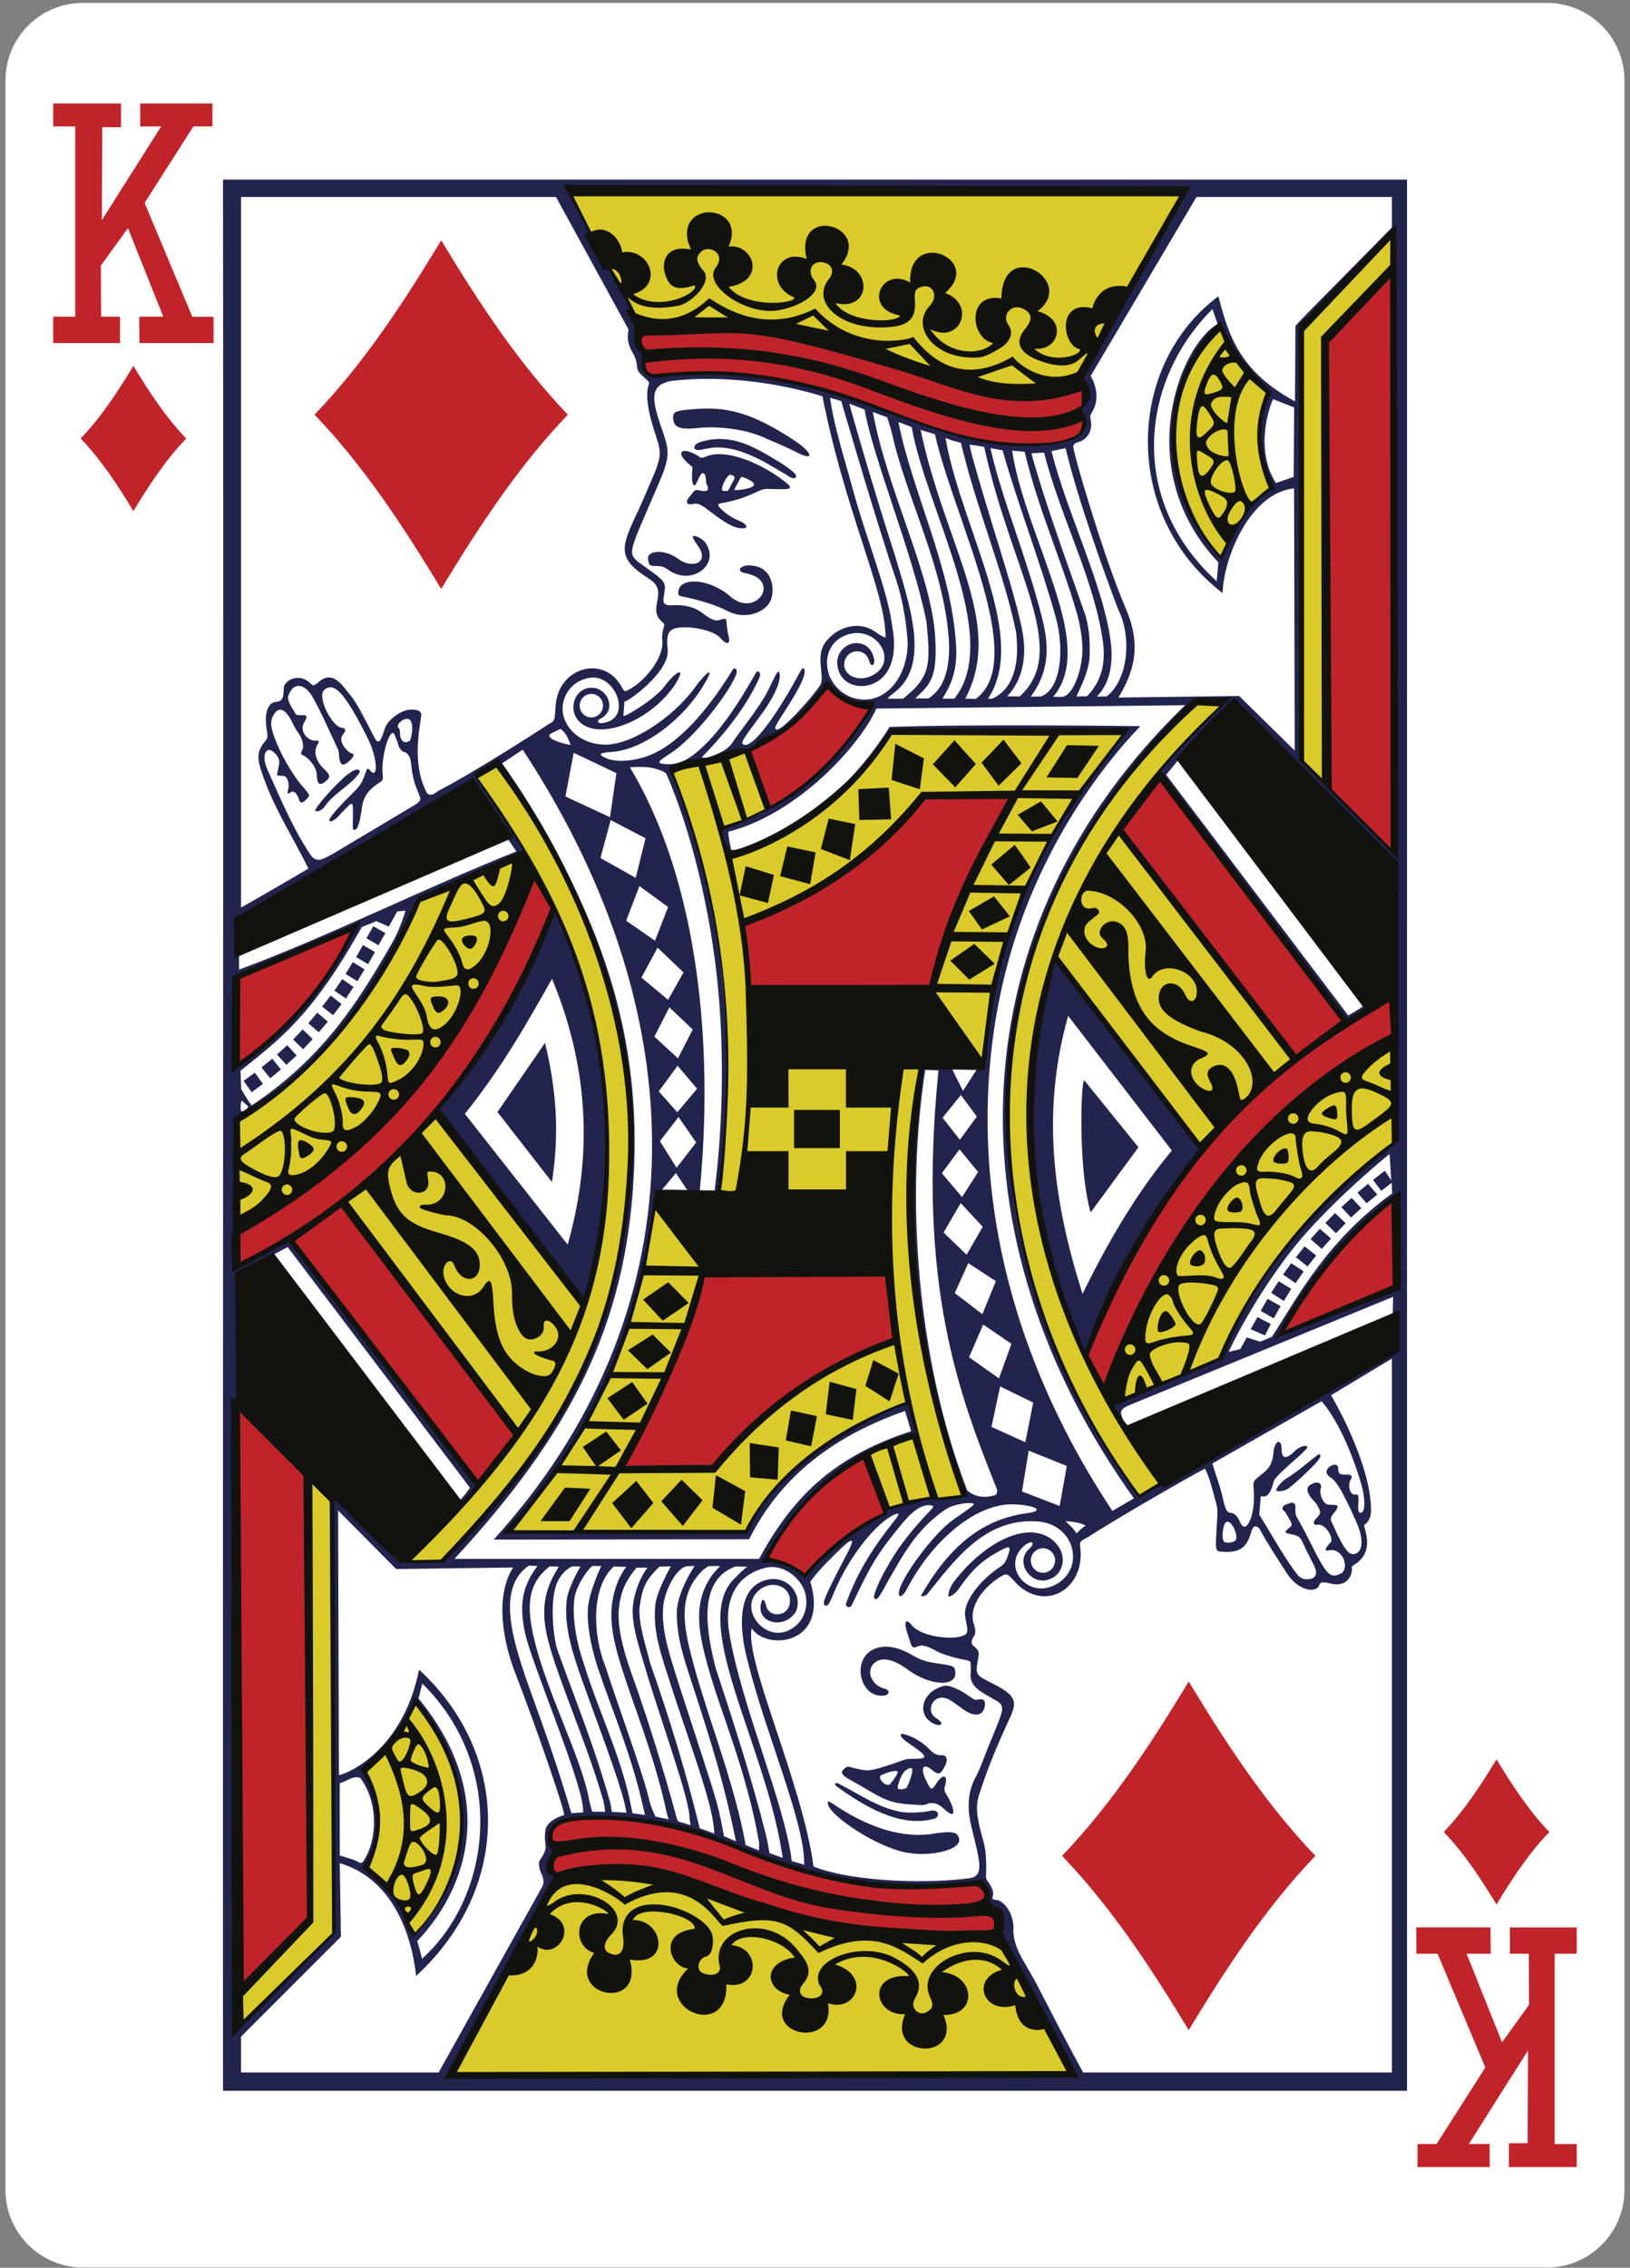 <?xml version="1.0" encoding="UTF-8" standalone="no"?>
<svg width="179px" height="249px" viewBox="0 0 179 249" version="1.1" xmlns="http://www.w3.org/2000/svg" xmlns:xlink="http://www.w3.org/1999/xlink">
    <rect x="0" y="0" width="179" height="249" fill="#808080" stroke="none"/>
    <title>KD</title>
    <desc>Created with Sketch.</desc>
    <defs></defs>
    <g id="Page-1" stroke="none" stroke-width="1" fill="none" fill-rule="evenodd">
        <path d="M9.11,0.32 L169.88,0.32 C174.58,0.32 178.39,4.13 178.39,8.82 L178.39,240.47 C178.39,245.16 174.58,248.97 169.88,248.97 L9.11,248.97 C4.41,248.97 0.6,245.16 0.6,240.47 L0.6,8.82 C0.6,4.13 4.41,0.32 9.11,0.32" id="Fill-602" fill="#FFFFFF"></path>
        <path d="M65.25,199.5 C66.96,199.48 68.67,199.62 70.51,199.93 C74.09,200.54 78.24,201.66 81.75,203.3 C87.72,205.55 95.23,207.29 101.6,207.06 C103.15,207.1 105.96,206.97 106.51,206.79 C107.93,206.47 108.32,206.77 108.66,208.54 C108.72,208.93 108.83,209.04 109.33,209.38 C110.08,209.89 109.96,210.4 109.87,211.54 C109.79,212.49 110.36,213.03 112.66,217.3 C115.28,222.17 117.83,227.82 117.83,227.82 C94.89,227.8 73.01,226.94 49.54,227.68 C51.65,222.64 57.4,213.55 61.01,206.26 C60.14,204.01 61.22,203.63 60.76,203.1 C60.03,201.85 60.56,200.1 62.1,199.71 C63.18,199.58 64.21,199.51 65.25,199.5 L65.25,199.5 Z M90.99,197.81 C90.86,197.81 90.87,197.94 90.95,198.19 C91.36,199.42 95.49,202.28 98.75,203.23 C101.55,204.05 105.57,203.25 105.33,201.91 C105.21,201.21 104.7,201.04 102.92,201.27 C98.99,202.04 95.2,200.42 92.33,198.62 C91.56,198.13 91.16,197.82 90.99,197.81 L90.99,197.81 Z M91.84,195.79 C91.69,195.79 91.63,195.9 91.82,196.1 C94.73,198.22 98.75,200.69 102.45,199.73 C102.79,199.66 103.06,199.47 103,199.12 C102.96,198.9 102.58,198.71 102.17,198.82 C101.32,199.04 99.7,199.07 99.03,198.96 C96.48,198.54 94.23,196.91 92.28,195.95 C92.13,195.83 91.96,195.78 91.84,195.79 L91.84,195.79 Z M39.15,195.14 C39.29,195.14 39.43,195.17 39.58,195.23 C41.58,197.95 41.45,202.09 39.89,204.38 C39.78,204.55 39.66,204.58 39.46,204.51 C38.8,204.11 37.95,203.96 37.31,203.73 L37.31,195.78 C37.97,195.64 38.53,195.14 39.15,195.14 L39.15,195.14 Z M98.34,194.45 C98.61,194.43 98.62,194.54 98.51,194.79 C98.32,195.2 97.99,195.59 97.74,195.91 C97.21,196.25 96.35,195.2 96.73,194.93 C97.26,194.72 97.66,194.5 98.21,194.47 C98.26,194.46 98.3,194.45 98.34,194.45 L98.34,194.45 Z M100.02,194.13 C100.1,194.14 100.17,194.18 100.19,194.27 C100.2,194.72 99.89,195.66 99.63,196.15 C99.55,196.37 99.41,196.39 99.22,196.43 C98.56,196.55 98.51,196.35 98.63,195.94 C98.87,195.3 99.07,194.4 99.92,194.14 C99.96,194.13 99.99,194.13 100.02,194.13 L100.02,194.13 Z M99.11,190.38 C98.72,190.38 98.85,190.75 99.76,191.39 C101.94,192.88 102.13,193.15 100.02,193.12 C99.48,193.09 98.64,193.47 98.17,193.63 C95.41,194.55 95.28,194.48 93.96,194.17 C93.52,194.07 93.08,193.88 92.89,194.06 C92.59,194.33 92.25,194.51 92.63,194.92 C92.9,195.22 93.41,195.44 94.03,195.8 C97.23,197.64 97.52,198.09 101.28,198.19 C101.71,198.2 101.93,197.97 102.18,197.97 C102.8,197.96 103.12,198.11 103.74,198.68 C104.88,199.73 104.93,198.97 104.25,197.6 C103.9,196.88 103.59,196.71 103.76,196.16 C104.16,194.92 103.6,194.67 102.86,195.77 C102.3,196.64 102.24,196.62 101.71,195.51 C101.02,194.12 101.34,193.48 102.4,194.38 C103.2,195.07 103.4,194.56 103.71,194.02 C104.12,193.3 104.06,192.66 103.33,192.72 C102.91,192.75 102.52,192.55 102.19,192.19 C101.54,191.48 100.3,190.59 99.11,190.38 L99.11,190.38 Z M45.42,186.86 C53.69,196.51 51.04,206.59 45.46,212.49 C43.93,207.94 40.18,205.1 40.18,205.1 C41.6,201.95 42.44,198.65 39.79,194.49 C42.25,192.25 44.29,189.79 45.42,186.86 L45.42,186.86 Z M103.83,185.09 C103.74,185.09 103.66,185.1 103.6,185.12 C101.22,185.78 100.73,188.14 102.27,189.11 C103.21,189.71 103.94,189.34 102.76,188.62 C101.76,188 102.25,186.38 103.47,186.4 C104.01,186.41 104.37,186.64 105.72,187.64 C106.84,188.47 107.89,188.54 108.13,187.42 C108.27,186.75 108.05,186.45 107.34,186.63 C107.02,186.7 106.84,186.52 106.41,186.22 C105.47,185.56 104.43,185.07 103.83,185.09 L103.83,185.09 Z M46.37,184.85 C55.54,193.86 54.18,207.99 46.35,215.07 C46.19,214.5 45.85,213.1 45.81,213.14 C51.7,206.96 54.47,196.85 45.95,186.48 C45.99,186.52 46.14,185.73 46.37,184.85 L46.37,184.85 Z M97.17,180.8 C93.62,181 93.97,185.36 96.16,186.1 C96.95,186.31 97.41,186.13 97.54,185.95 C97.68,185.76 97.52,185.46 97,185.38 C95.51,184.89 94.98,183.12 96.33,182.38 C97.06,181.99 98.24,182.24 99.65,183.3 C102.19,185.18 105.29,185.3 104.88,183.39 C104.79,182.93 104.59,182.87 102.73,182.61 C101.23,182.41 100.55,181.93 99.89,181.57 C98.86,181.01 97.94,180.78 97.17,180.8 L97.17,180.8 Z M71.11,172.12 C70.14,173.41 69.51,175.36 69.48,176.75 C69.45,178.79 70.18,180.77 70.78,182.89 C72.3,188.13 75.84,197.79 75.71,199.61 C75.75,199.8 75.84,200.4 75.84,200.4 L74.48,199.99 C74.48,199.99 74.42,199.91 74.32,199.66 C73.86,197.86 71.69,190.16 69.26,183.5 C68.33,180.82 67.87,178.74 67.93,176.96 C68.13,174.52 68.83,173.49 69.89,172.13 L71.11,172.12 L71.11,172.12 Z M84.68,172.06 C86.45,172 88.05,173.51 88.43,174.93 C88.8,176.44 88.33,178.14 86.68,178.98 C84,180.35 81.12,176.72 83.23,174.72 C84.83,173.21 87.2,174.33 86.68,176.27 C86.35,177.53 84.45,177.61 84.14,176.33 C84.05,175.91 83.84,175.49 83.69,175.72 C82.71,178.05 86.01,179.14 87.39,176.97 C88.2,175.24 86.65,173 84.37,173.43 C81.24,174.01 80.88,178.01 82.18,182.67 C83.99,190.04 88.31,199.96 88.31,204.51 C88.31,204.57 88.32,204.75 88.32,204.75 L86.95,204.34 C86.95,204.34 86.94,204.26 86.93,204.2 C86.11,197.84 81.42,187.32 80.07,179.23 C79.49,175.54 80.92,172.87 84.13,172.13 C84.31,172.09 84.5,172.07 84.68,172.06 L84.68,172.06 Z M67.4,172.01 L68.78,172.04 C67.78,173.31 67.19,175.28 67.14,177.03 C67.09,179.1 67.64,181.11 68.31,183.24 C69.7,187.61 71.68,192.35 73.04,198.25 C73.12,198.64 73.19,198.89 73.22,199.06 C73.28,199.33 73.43,199.76 73.43,199.76 L71.97,199.46 C71.97,199.46 71.82,199.08 71.72,198.88 C71.57,198.58 71.44,198.19 71.32,197.73 C70.61,194.66 68.01,187.68 66.42,182.79 C65.17,179.71 64.82,174.32 67.4,172.01 L67.4,172.01 Z M80.77,172 L82.07,172.03 C82.07,172.03 81.68,172.24 80.75,173.23 C75.62,177.95 83.95,191.27 85.86,203.4 C85.88,203.53 85.95,203.99 85.95,203.99 L84.51,203.47 C84.38,202.87 84.28,202.13 84.11,201.47 C82.56,195.27 80.48,188.89 78.58,183.11 C77.51,178.9 77.12,175.19 79.04,173.11 C79.64,172.39 80.77,172 80.77,172 L80.77,172 Z M73.67,171.99 C73.67,171.99 72.1,174.73 71.96,176.25 C71.67,179.24 72.62,181.71 73.69,185.08 C75.55,190.9 78.17,197.72 78.41,200.84 C78.41,200.94 78.45,201.32 78.45,201.32 L76.84,200.74 C76.84,200.74 76.77,200.42 76.73,200.3 C75.33,194.66 73.66,189.04 71.43,182.71 C70.88,180.57 70.15,178.42 70.22,176.58 C70.54,174.13 70.96,173.47 72.41,172.01 L73.67,171.99 L73.67,171.99 Z M60.36,171.99 L61.36,172.02 C61.36,172.02 61.21,172.29 60.83,172.95 C59.02,176.25 59.83,179.27 60.95,182.63 C62.45,187.11 64.8,192.59 66.27,197.77 C66.35,198.06 66.46,198.94 66.46,198.94 L65.03,198.92 C65.03,198.92 64.74,197.87 64.72,197.75 C63.91,192.95 59.55,184.94 58.42,178.85 C57.8,175.58 58.33,173.56 60.36,171.99 L60.36,171.99 Z M62.83,171.99 L63.75,171.99 C63.75,171.99 62.21,174.54 62.21,176.03 C61.96,178.71 62.92,181.68 64.03,184.78 C65.73,189.55 67.98,195.33 68.67,198.36 C68.69,198.48 68.79,199.03 68.79,199.03 L67.18,198.94 C67.18,198.94 67.09,198.21 67,197.87 C65.14,191.34 63.34,187.11 61.21,181.15 C60.88,180.25 60.37,176.68 60.98,174.37 C61.45,172.55 62.83,171.99 62.83,171.99 L62.83,171.99 Z M77.85,171.95 L79.08,171.95 C79.08,171.95 78.4,172.67 78.21,172.94 C76.06,175.94 76.68,179.17 77.75,183.01 C79.21,188.29 81.93,194.2 83.35,202.26 C83.38,202.41 83.35,203.18 83.35,203.18 L81.89,202.59 C80.56,195.2 77.27,187.54 75.69,180.9 C74.76,177 75.03,174.54 77.17,172.41 C77.71,171.99 77.85,171.95 77.85,171.95 L77.85,171.95 Z M76.27,171.95 C75.29,173.47 74.4,175.39 74.33,176.89 C74.28,179.68 75.08,182.03 75.89,184.5 C78.37,192.09 79.58,196.09 80.82,202.18 L79.5,201.61 C79.5,201.61 79.45,201.27 79.42,201.17 C78.71,197.36 78.67,197.69 74.53,184.87 C73.56,181.79 72.63,179.1 72.82,176.54 C72.86,175.08 74.12,172.19 75.45,171.96 L76.27,171.95 L76.27,171.95 Z M65.09,171.94 C65.1,171.93 65.11,171.94 65.11,171.94 L66.04,171.95 C66,171.97 64.66,174.87 64.56,176.64 C64.45,178.63 64.93,180.81 65.59,182.96 C67.14,187.6 69.41,192.78 70.68,198.64 C70.69,198.71 70.83,199.28 70.83,199.28 L69.46,199.09 C69.46,199.09 69.33,198.49 69.31,198.41 C68.37,193.25 65.73,187.89 64.16,182.82 C63.35,180.51 62.79,177.67 63.08,175.5 C63.28,173.97 64.81,171.97 65.09,171.94 L65.09,171.94 Z M58.06,171.91 L59.02,171.94 C57.27,174.29 57.03,176.32 57.65,179.26 C58.35,182.56 63.67,194.99 64.01,198.41 C64.03,198.57 64.05,199 64.05,199 L62.74,199.09 C62.74,199.09 62.64,198.74 62.6,198.6 C60.77,192.41 58.95,187.68 57.68,184.07 C56.41,180.17 54.47,174.4 58.06,171.91 L58.06,171.91 Z M114.54,170 C115.27,170 115.87,170.6 115.87,171.34 C115.87,172.08 115.27,172.69 114.54,172.69 C113.8,172.69 113.2,172.08 113.2,171.34 C113.2,170.6 113.8,170 114.54,170 L114.54,170 Z M134.79,167.08 C135.36,167.07 136.06,168.76 135.66,169.15 C135.43,169.38 134.7,169.46 134.43,169.29 C134.1,169.04 134.27,167.08 134.79,167.08 L134.79,167.08 Z M116.99,167.01 C117.68,167.06 118.6,167.17 119.23,167.51 C118.81,167.76 118.5,168.07 118.22,168.38 C117.88,167.77 117.41,167.43 116.99,167.01 L116.99,167.01 Z M37.13,165.85 L43.51,172.28 L56.35,172.11 C54.24,175.42 55.37,180.56 56.53,183.56 C58.82,189.45 62.17,199.16 61.93,199.3 C61.93,199.3 60.06,199.79 59.89,200.98 C59.64,202.75 60.4,202.62 59.31,204.21 C59.06,204.57 59.22,205.25 59.48,205.79 C59.66,206.18 59.82,206.78 59.5,207.24 L48.17,227.56 L26.47,227.56 L26.47,223.62 L37.44,212.65 L37.31,204.57 C43.18,206.33 45.19,212.43 45.7,216.95 C56.3,207.21 56.04,192.53 46.02,183.33 C44.06,193.06 37.07,195.08 37.22,194.89 L37.13,165.85 L37.13,165.85 Z M106.46,165.03 C107.45,165.03 106.88,165.32 104.72,166.83 C102.61,168.3 99.14,172.95 98.74,174.67 C98.56,175.46 99.05,175.52 99.61,174.44 C102.16,169.5 107,164.97 111.43,165.18 C113.59,165.27 114.77,165.86 112.97,166.12 C108.05,166.73 104.37,169.56 101.15,175.19 C101.15,175.31 101.44,175.31 101.78,175.09 C104.73,171.46 108.05,166.66 113.88,167.05 C118.09,167.3 119.28,172.34 115.79,174.06 C112.75,175.56 109.94,171.91 112.46,169.74 C113.28,169.04 113.79,169.35 113.01,170.07 C111.32,171.61 113.39,174.36 115.44,173.31 C116.7,172.79 117.2,170.98 116.1,169.62 C113.64,166.59 108.36,168.89 104.67,173.79 C104.29,174.3 103.95,175.42 104.28,175.3 C104.85,175.07 105.2,174.61 105.53,174.11 C106.85,172.27 107.86,171.35 109.64,170.36 C111.01,169.6 111.1,169.74 110.59,171.06 C110.37,171.62 110.2,171.81 109.66,172.15 C107.42,173.7 106.02,175.76 105.97,177.08 C105.93,178.04 106.63,179.3 105.87,179.55 C104.58,180.17 101.08,179.67 100.13,178.45 C99.45,177.58 99.19,178.08 99.7,179.5 C100.04,180.44 100.02,180.97 100.53,180.88 C101.18,180.54 101.62,180.62 102.87,181.3 C103.47,181.63 104.54,181.94 105.19,182.09 C106.37,182.37 106.62,182.25 106.59,182.77 C106.59,182.93 106.64,183.38 106.6,183.66 C106.41,185.21 107.7,185.74 109.46,186.76 C110.49,187.36 110.08,187.98 108.89,190.94 C108.28,192.28 107.75,194.08 106.98,195.44 C106.27,196.97 106.21,198.64 106.67,200.55 C107.52,204.09 108.14,205.88 106.62,206.2 C102.7,206.8 94.06,206.78 89.34,204.95 C88.13,195.83 81.73,182.29 82.55,178.79 C84.19,181.28 91.06,180.62 88.99,173.67 C88.99,173.67 89.55,172.83 90.67,171.69 C93.55,168.74 94.26,168.26 92.89,170.85 C91.84,172.84 90.5,175.44 90.47,175.94 C90.45,176.35 90.76,176.44 91,176.12 C91.18,175.88 91.39,175.3 91.58,174.86 C93.29,170.82 96.23,167.17 98.25,166.29 C98.77,166.06 98.75,166.3 98.39,166.75 C96.01,169.73 94.19,172.49 92.9,176.09 C92.84,176.46 93.36,176.61 93.53,176.26 C95.76,171.55 96.43,170.48 99.17,167.16 C100.25,165.86 101.26,165.2 102.06,165.27 C102.75,165.33 102.54,165.44 101.9,166.13 C101.41,166.66 100.69,167.39 99.52,168.88 C97.45,171.49 95.38,175.75 96.14,175.53 C96.27,175.88 96.92,174.75 97.47,173.67 C98.98,171.12 100.59,167.75 104.17,165.53 C104.92,165.22 105.74,165.04 106.46,165.03 L106.46,165.03 Z M144.84,159.69 C144.82,159.69 144.78,159.69 144.75,159.71 C143.57,160.6 142.48,161.61 141.2,162.38 C140.72,162.67 140.16,163.41 140.15,163.6 C140.15,163.8 140.73,163.79 141.29,163.55 C141.82,163.31 144.85,160.45 144.85,160.18 C145.06,159.95 145.04,159.67 144.84,159.69 L144.84,159.69 Z M112.97,159.28 L117.15,160.96 L116.37,165.36 L112.23,163.76 L112.97,159.28 L112.97,159.28 Z M145.13,153.85 C147.22,156.29 148.73,160.36 149.51,163.01 C149.89,164.33 149.94,165.83 149.59,166.04 C149.26,166.25 149.1,166.03 149.16,165.24 C149.21,164.58 149.23,164.08 148.96,164.08 C148.14,164.29 148.11,163.06 148.2,162.77 C148.25,162.57 148.35,162.44 148.39,162.33 C148.59,161.85 148.07,161.92 147.53,161.91 C147.05,161.92 146.93,161.63 146.95,161.17 C146.94,160.67 146.27,160.76 145.89,161.15 C145.55,161.5 145.62,161.91 146.09,162.2 C146.76,162.62 147.4,163.64 148.97,167.16 C149.88,169.2 149.61,170.66 148.53,170.64 C147.77,170.62 146.89,168.54 146.19,167.01 C146,166.61 146.46,166.17 146.62,165.96 C147.04,165.41 146.98,165.23 146.36,165.23 C145.78,165.22 145.53,165.27 145.18,164.55 C145.05,164.28 144.96,163.87 145,163.6 C145.3,162.81 144.69,162.62 144.1,162.92 C143.35,163.24 143.35,163.91 144.49,165.01 C145.23,166.23 145.04,166.14 144.34,166.96 C144.2,167.25 144.28,167.43 144.59,167.43 C145.47,167.16 146.44,168.77 146.17,169.31 C145.9,169.55 145.16,170.41 145.88,170.24 C147.33,169.84 148.22,171.99 147.36,172.72 C146.08,173.36 145.78,173.16 143.81,169.2 C143.2,167.97 142.46,166.65 142.37,166.51 C142.28,166.38 142.24,166.01 142.25,165.72 C142.33,165 142.03,164.84 141.41,165.13 C140.95,165.24 140.53,165.62 141.12,165.99 C141.8,167.18 142.05,167.37 141.67,167.67 C140.81,168.36 141.18,168.33 142.14,168.53 C142.62,168.67 142.85,168.91 142.98,169.21 C143.48,170.33 144.36,171.92 144.45,172.24 C144.74,173.06 144.21,173.43 143.49,173.4 C142.74,173.41 142.4,172.81 142.03,172.3 C140.66,170.39 139.67,168.49 138.28,166.31 L138.46,164.28 C138.46,164.28 138.83,164.36 139.03,164.26 C139.44,164.06 139.68,163.43 139.9,162.58 C140.27,161.85 142.44,160.17 143.27,159.28 C143.42,159.17 143.55,159.01 143.56,158.91 C143.55,158.58 142.61,158.8 142,159.51 C141.09,160.32 140.71,160.04 140.74,159.01 C140.65,157.73 139.88,158.37 139.84,159.62 C139.74,160.6 139.4,161.2 138.71,161.75 C137.42,162.79 137.64,162.53 137.7,163.97 C137.8,166.49 136.84,168.56 136.21,167.19 C135.98,166.7 135.72,166.15 135.15,166.12 C134.75,166.1 134.56,165.71 134.34,164.74 C134.01,163.16 133.55,162.14 133.14,160.69 L145.13,153.85 L145.13,153.85 Z M109.83,152.23 L113.46,154 L112.6,158.36 L108.88,156.67 L109.83,152.23 L109.83,152.23 Z M152.85,149.17 L152.85,227.56 L118.95,227.56 C118.95,227.56 117.36,224.72 114.01,218.19 C112.6,215.42 111.4,214.24 111.28,212.05 C111.41,210.76 110.82,209.3 109.77,208.71 C109.42,208.52 108.83,208.75 109.02,208.2 C109.24,207.6 108.58,206.67 108.4,206.47 C108.19,206.12 108.32,206.03 108.3,204.73 C108.27,203.46 108.21,202.94 107.94,201.98 C107.26,199.58 107.11,198.38 107.5,197.13 C108.51,193.96 109.56,191.53 110.92,188.58 C111.71,186.85 111.59,186.18 109.16,184.93 C107.35,183.99 107.1,184 107.33,182.62 C107.44,181.98 107.54,181.58 107.41,181.26 C107.32,181.08 107.02,180.81 106.85,180.66 C106.61,180.46 106.68,180.03 106.92,179.72 C107.16,179.41 107.16,178.97 106.92,178.24 C106.43,176.7 107.55,174.66 109.67,173.25 C110.61,172.63 110.58,172.75 111.56,173.79 C114.42,176.81 118.67,174.91 118.68,170.65 C118.68,169.32 118.23,169.4 119.48,168.77 C123.71,166.06 132.4,161.13 132.34,161.27 C132.9,162.43 133.09,163.42 133.45,164.67 C133.76,165.74 133.72,165.82 133.6,167.91 C133.5,169.79 133.44,170.23 133.88,170.35 C136.39,170.63 136.96,169.74 137.44,168.11 C137.65,167.39 138.05,167.54 138.3,167.84 C139.25,169.59 140.46,171.4 141.25,172.65 C142.24,174.23 143.91,175.02 144.78,174.27 C144.97,173.66 145.12,173.64 146.22,173.89 C147.57,174.2 148.33,173.44 148.46,172.45 C148.51,172.05 148.22,172.07 148.94,171.67 C150.72,170.35 150.05,168.53 149.78,167.44 C149.8,167.5 150.54,166.99 150.56,165.96 C150.64,160.65 146.07,153 146.17,153.2 L152.85,149.17 L152.85,149.17 Z M107.97,145.43 L111.07,147.55 L109.7,151.35 L106.42,149.02 L107.97,145.43 L107.97,145.43 Z M138.09,144.62 L137.34,145.94 L138.92,146.63 L139.55,145.37 L138.09,144.62 L138.09,144.62 Z M139.2,142.61 L138.44,143.93 L139.87,144.75 L140.63,143.41 L139.2,142.61 L139.2,142.61 Z M140.42,140.67 L139.6,141.95 L140.98,142.85 L141.8,141.52 L140.42,140.67 L140.42,140.67 Z M141.79,138.7 L140.9,139.95 L142.27,140.89 L143.17,139.6 L141.79,138.7 L141.79,138.7 Z M106.33,138.69 L109.36,140.67 L107.88,144.3 L104.85,141.98 L106.33,138.69 L106.33,138.69 Z M143.26,136.85 L142.31,138.05 L143.59,139.05 L144.54,137.85 L143.26,136.85 L143.26,136.85 Z M144.94,134.92 L143.92,136.05 L145.15,137.13 L146.17,135.99 L144.94,134.92 L144.94,134.92 Z M146.61,133.19 L145.55,134.28 L146.71,135.41 L147.77,134.31 L146.61,133.19 L146.61,133.19 Z M105.5,132.1 L107.92,134.7 L106.15,137.77 L103.62,135.33 L105.5,132.1 L105.5,132.1 Z M148.43,131.53 L147.3,132.54 L148.36,133.68 L149.49,132.65 L148.43,131.53 L148.43,131.53 Z M150.24,129.99 L149.07,130.95 L150.08,132.12 L151.25,131.16 L150.24,129.99 L150.24,129.99 Z M153.43,131.23 L153.5,141.49 L140.64,146.49 C143.97,140.76 147.91,135.45 153.43,131.23 L153.43,131.23 Z M152.6,126.72 L152.78,129.6 L152.08,128.55 L150.78,129.55 L151.69,130.76 L152.82,129.87 L152.89,131.03 C145.7,136.26 142.6,142.26 139.69,146.77 L138.39,147.32 L136.91,146.85 L136.19,148.14 L134.94,148.43 C134.9,148.43 137.46,142.91 141.83,137.3 C145.72,132.31 152.58,126.67 152.6,126.72 L152.6,126.72 Z M105.37,126.19 L107.41,128.69 L105.65,131.44 L103.43,128.82 L105.37,126.19 L105.37,126.19 Z M74.51,122.65 L76.45,125.44 L74.3,128.22 L72.47,125.3 L74.51,122.65 L74.51,122.65 Z M26.56,120.87 C26.65,120.86 26.79,121.11 27.08,121.3 C27.34,121.58 27.3,121.56 27.01,121.79 C26.55,122.16 26.41,122.1 26.42,121.53 C26.46,121.05 26.49,120.88 26.56,120.87 L26.56,120.87 Z M105.52,120.23 L107.27,122.6 L105.41,125.15 L103.51,122.73 L105.52,120.23 L105.52,120.23 Z M119.07,118.62 C118.7,118.62 118.38,128.36 119.77,133.12 L125.02,125.97 L119.07,118.62 L119.07,118.62 Z M27.98,117.78 L26.75,118.68 L27.64,119.92 L28.87,119.02 L27.98,117.78 L27.98,117.78 Z M101.61,117.47 L103.06,117.53 C100.68,141.2 105.36,153.18 109.51,163.6 C109.51,163.6 109.5,164.01 109.36,164.14 C108.68,164.37 107.32,164.62 106.22,163.65 C100.65,149.22 99.43,131.45 101.61,117.47 L101.61,117.47 Z M74.41,117.02 L76.55,119.54 L74.38,122.13 L72.34,119.83 L74.41,117.02 L74.41,117.02 Z M29.9,116.24 L28.72,117.21 L29.68,118.39 L30.85,117.43 L29.9,116.24 L29.9,116.24 Z M31.54,114.76 L30.42,115.79 L31.45,116.92 L32.57,115.89 L31.54,114.76 L31.54,114.76 Z M59.85,114.51 L54.63,122.1 L60.61,129.78 C61.25,125.62 61.4,120.8 59.85,114.51 L59.85,114.51 Z M33.24,113.03 L32.19,114.14 L33.29,115.2 L34.34,114.09 L33.24,113.03 L33.24,113.03 Z M117.3,111.54 L128.69,126.33 C124.88,130.9 121.71,136.28 118.88,142.07 C115.71,132.06 114.28,122.23 117.3,111.54 L117.3,111.54 Z M34.84,111.19 L33.86,112.36 L35.01,113.34 L36,112.18 L34.84,111.19 L34.84,111.19 Z M73.51,110.6 L76.07,113.04 L74.45,116.21 L71.86,113.82 L73.51,110.6 L73.51,110.6 Z M36.32,109.31 L35.38,110.52 L36.58,111.46 L37.51,110.25 L36.32,109.31 L36.32,109.31 Z M37.58,107.51 L36.72,108.77 L37.98,109.63 L38.83,108.37 L37.58,107.51 L37.58,107.51 Z M60.62,107.47 C65.14,118.35 64.74,128.16 62.34,136.66 L51.05,122.3 C55.19,117.13 57.93,112.23 60.62,107.47 L60.62,107.47 Z M38.74,105.64 L37.95,106.94 L39.24,107.74 L40.04,106.44 L38.74,105.64 L38.74,105.64 Z M115.92,105.39 L115.91,105.39 C110.89,121.09 112.4,136.07 119.28,149.12 C122.65,140.66 125.42,135 132.01,126 C127.96,120.65 116.32,105.22 115.92,105.39 L115.92,105.39 Z M72.21,104.05 L75.06,106.77 L73.37,109.78 L70.44,107.34 L72.21,104.05 L72.21,104.05 Z M39.86,103.77 L39.11,105.09 L40.42,105.86 L41.18,104.53 L39.86,103.77 L39.86,103.77 Z M38.86,101.84 C35.99,108.3 31.69,113.26 26.04,116.83 L25.82,107.36 L38.86,101.84 L38.86,101.84 Z M41,101.7 L40.24,103.02 L41.56,103.79 L42.32,102.46 L41,101.7 L41,101.7 Z M60.92,100.01 C57.29,107.76 53.71,115.76 47.93,121.8 L63.76,144.04 C68.96,128.34 67.03,113.62 60.92,100.01 L60.92,100.01 Z M44.53,99.99 C44.53,99.99 44.05,101.7 43.23,103.24 C39.33,110.05 35.52,116.11 27.65,121.37 C27.35,121.1 26.49,119.59 26.49,119.59 L26.41,117.57 C30.59,114.19 34.19,111.71 39.72,101.8 L41.33,101.14 L42.69,101.74 L43.62,100.08 L44.53,99.99 L44.53,99.99 Z M70.22,97.29 L73.37,99.59 L71.93,103.29 L68.76,101.09 L70.22,97.29 L70.22,97.29 Z M67.06,90.04 L70.89,92.04 L69.81,96.39 L65.94,94.21 L67.06,90.04 L67.06,90.04 Z M51.82,86.28 C51.82,86.28 55.71,91.98 56.7,93.49 C46.46,97.58 35.74,102.97 26.25,106.46 L26.25,104.17 C26.25,104.17 44.08,90.71 51.82,86.28 L51.82,86.28 Z M39.2,84.5 C38.99,84.5 38.45,84.75 37.72,85.41 C36.38,86.64 34.61,88.65 34.61,89.04 C34.97,89.17 35.29,88.96 35.57,88.67 C36.7,87 38.43,86.34 39.45,84.88 C39.61,84.61 39.44,84.5 39.2,84.5 L39.2,84.5 Z M54.55,84.02 C79.61,122.18 68.86,149.02 48.86,171.37 L45.17,171.43 L36.58,163.39 L36.74,212.22 C36.74,212.22 28.37,220.48 27.41,221.47 C26.46,222.39 25.74,220.97 25.74,220.97 L25.76,156.25 L26.14,153.71 L26.25,139.77 L31.59,136.93 L51.61,163.35 C51.61,163.35 50.8,164.54 50.43,164.75 C50.86,165.72 52.28,163.32 52.4,162.93 C45.13,153.88 31.63,136.14 31.63,136.14 L26.01,139.09 C26.01,139.09 26.18,127.51 26.08,123.07 C26.29,122.02 27.07,122.3 27.6,121.83 C34.91,117.05 40.93,110.18 46.06,98.46 C49.96,97.19 54.04,95.37 57.96,93.74 L52.32,85.23 L54.55,84.02 L54.55,84.02 Z M63,82.66 L67.69,84.89 L66.99,89.73 L62.09,87.45 L63,82.66 L63,82.66 Z M57.4,82.31 C77.27,112.56 76.38,144.69 54.21,169.05 L82.26,169.01 C85.83,161.91 91.78,157.59 99.39,154.92 L100.05,157.15 C91.3,159.98 86.88,164.67 83.36,171.16 L49.91,171.16 C62.76,157.24 68.65,145.47 69.57,129.56 C70.46,114.41 66.63,100.57 55,83.91 L57.4,82.31 L57.4,82.31 Z M61.56,80.03 C62.2,80.51 62.43,81.16 62.66,81.8 C61.81,81.67 59.53,81.01 60.6,80.49 L61.56,80.03 L61.56,80.03 Z M44.74,78.93 C45.49,78.95 45.3,80.7 45.03,81.31 C44.47,81.75 43.92,81.36 43.93,80.54 C43.93,80.27 43.88,80.01 43.81,79.97 C43.4,79.7 44.09,78.92 44.74,78.93 L44.74,78.93 Z M134.44,76.84 C131.73,79.31 129.55,81.87 127.27,84.59 C134.03,93.96 141.55,104.11 147.87,112.22 C147.87,112.22 150.05,110.91 150.04,110.75 C150.04,110.66 149.87,110.23 149.83,110.33 C149.74,110.55 148.06,111.5 148.06,111.5 L128.06,85.07 C128.06,85.07 129.14,83.77 129.48,83.35 C131.03,82.84 135.36,77.45 135.57,77.56 C138.96,80.17 149.17,91.25 153.11,94.64 L153.16,125.39 C152.75,126.62 141.86,131.36 134.17,149.05 C130.3,151.23 126.01,152.4 122.03,154.3 C122.03,154.3 123.04,155.91 123.54,156.35 C122.93,155.02 122.82,154.77 124.2,154.21 L152.99,142.39 L152.93,144.78 C150.05,147.03 130.96,160.93 125.08,164.21 C97.54,125.55 115.1,92.48 131.15,77.02 L134.44,76.84 L134.44,76.84 Z M64.94,76.19 C65.65,76.19 66.22,76.76 66.22,77.48 C66.22,78.19 65.65,78.77 64.94,78.77 C64.23,78.77 63.66,78.19 63.66,77.48 C63.66,76.76 64.23,76.19 64.94,76.19 L64.94,76.19 Z M90.58,75.35 C92.17,76.34 93.76,77.37 95.55,77.84 C91.39,85.38 84.7,89.43 79.1,91.01 C79.29,91.97 79.43,92.94 80.35,93.53 C80.32,93.38 79.91,91.67 80,91.32 C87.72,89.33 94.51,81.72 96.24,77.8 L130.15,77.43 C105.01,101.71 104.01,135.88 124.52,164.52 L122.16,165.9 C106.36,142.07 106.52,119.1 111.26,103.73 C114.62,92.82 120.65,84.49 125.23,79.73 C125.23,79.73 106.85,79.48 97.7,79.82 C96.37,81.87 95.14,83.54 93.35,85.47 C93.35,85.47 98,80.95 97.88,80.17 C106.36,80.16 115.1,79.67 123.57,80.26 C113.66,92.2 108.78,104.53 107.93,116.13 C107.9,117.64 107.81,116.79 107.31,117.35 L105.75,119.79 L104.49,117.25 C103.64,116.97 101.96,117.42 101.25,117.16 C97.77,132.82 101.29,151.72 105.88,164.06 C105.88,164.06 104.72,164.71 103.31,164.6 C101.76,164.25 101.38,164.68 100.03,164.96 C98.49,165.26 97.95,165.25 97.61,165.65 C97.42,165.87 97.07,166.17 96.68,166.38 C92.92,167.76 88.5,172.92 88.5,172.85 L84.35,170.98 C88.17,163.43 92.65,160.71 100.54,157.36 L99.8,153.98 C91.41,157.13 86.07,160.9 81.86,168.22 C76.75,168.15 56.04,168 56.02,168.07 C64.47,158.4 71.12,143.81 71.85,132.44 C72.03,130.23 71.72,131.29 72.7,130.63 L74.23,128.8 L75.43,130.61 C75.43,130.61 76.29,131.72 76.84,130.79 C78.38,114.94 76.76,96.86 69.17,84.25 C70.51,84.16 71.85,84.13 73.14,84.89 C76.11,91.66 77.86,100.02 78.62,106.29 C79.58,114.22 79.45,123.17 78.47,130.76 L78.97,130.83 C80.45,120.96 79.95,110.46 78.59,101.28 C77.9,96.49 75.65,89 74.11,85.55 C73.68,84.59 73.35,84.34 73.76,84.2 C83,83.42 87.25,80.31 90.58,75.35 L90.58,75.35 Z M32.8,75.31 C33.33,75.31 33.89,75.78 34.29,76.46 C35.21,78.03 36.34,80.67 37.05,82.13 C37.23,82.49 37.24,82.82 37.23,83 C37.29,83.85 37.57,84.17 38.07,83.79 C38.57,83.41 39.25,82.78 38.45,82.67 C37.64,82.06 37.19,81.16 37.69,80.61 C38.06,80.2 37.91,79.94 37.62,79.93 C36.48,79.91 34.79,76.51 35.59,75.78 C36.66,74.79 37.85,76.01 40.39,81.07 C41.5,83.31 41.55,85.75 40.6,84.54 C40.27,84.23 40.34,84.39 39.96,85.35 C39.67,86.08 39.43,86.42 38.34,87.48 C37.01,88.77 36.21,89.78 36.17,90.01 C36.12,90.43 36.89,90.04 37.46,89.29 C38.72,88.05 38.77,87.72 38.76,89.37 C38.75,90.86 38.67,91.13 38.94,91.12 C39.36,91.1 39.58,89.92 39.77,88.5 C40,87.22 40.67,86.57 41.77,85.86 C42.07,85.66 42.07,85.53 42.02,84.96 C41.81,83.15 42.83,79.78 43.3,80.61 C43.37,80.8 43.57,81.24 43.68,81.55 C43.76,82.02 44.06,82.56 44.52,82.6 C45.08,83.02 45.08,83.25 45.27,84.81 C45.34,85.32 45.56,86.09 45.72,86.49 C46.01,87.25 46.27,87.69 46.11,87.92 C46.01,88.03 45.79,88.24 45.79,88.24 L36.57,93.74 C36.57,93.74 35.85,94.14 35.58,94.25 C34.85,94.59 34.41,94.34 34.05,93.79 C32.1,90.86 30.76,87.57 29.38,84.54 C28.56,82.73 29.37,81.54 30.43,83 C30.84,83.56 30.63,83.92 30.43,85.01 C30.39,85.21 30.58,85.13 30.92,85.19 C31.46,85.13 31.72,85.61 31.7,86.44 C31.36,87.61 31.83,86.98 32.05,86.92 C32.47,86.92 32.57,87.18 32.81,87.67 C32.96,88.36 33.26,88.16 33.7,87.71 C34.06,87.33 34.06,87.34 33.33,86.46 C32.06,85.08 30.31,81.96 29.86,80.06 C29.73,79.54 29.78,79.12 29.87,78.84 C30.44,77.55 31.24,77.54 32.11,79.35 C32.25,79.66 32.54,80.16 32.75,80.46 C33.08,80.94 33.29,81.36 33.28,82.13 C33.02,82.78 32.98,82.79 33.2,82.88 C33.75,83.1 34.73,84.1 34.78,85 C34.82,85.91 34.97,86.39 35.68,85.85 C36.5,85.24 36.15,84.99 35.35,84.2 C34.51,83.2 34.46,82.33 34.96,81.6 C35.04,81.36 35.01,81.29 34.7,81.32 C33.73,81.41 32.78,80.17 33.46,79.23 C33.77,78.68 33.73,78.54 33.29,78.52 C33.06,78.51 32.68,78.56 32.5,78.45 C32.21,77.91 31.61,77.15 31.62,76.53 C31.9,75.65 32.34,75.3 32.8,75.31 L32.8,75.31 Z M82.19,62.08 C81.31,62.08 80.76,62.74 81.86,62.94 C85.8,63.65 83.16,67.76 80.38,65.64 C77.88,63.37 74.53,63.38 74.49,65 C74.48,65.4 74.5,65.42 75.1,65.53 C76.49,65.8 78.57,66.43 79.37,66.84 C79.84,67.08 80.33,67.3 80.47,67.33 C82.14,67.94 84.28,67.15 84.7,65.74 C85.09,64.44 84.77,62.08 82.19,62.08 L82.19,62.08 Z M76.21,58.85 C76.17,58.85 76.13,58.86 76.1,58.88 C76,58.94 76.23,59.34 76.56,59.8 C78.08,61.87 75.97,62.48 74.48,61.37 C73.06,60.26 70.87,60.37 71.19,61.53 C71.3,61.94 71.19,62.14 71.98,62.15 C72.69,62.16 72.87,62.2 73.5,62.64 C75.93,64.31 79.06,62.07 77.53,59.68 C77.24,59.22 76.52,58.83 76.21,58.85 L76.21,58.85 Z M81.48,52.37 C81.54,52.37 81.61,52.4 81.73,52.45 C82.23,52.64 83.09,53.05 82.72,53.37 C82.28,53.74 80.55,53.91 80.64,53.75 L81.21,52.68 C81.33,52.46 81.39,52.37 81.48,52.37 L81.48,52.37 Z M80.28,52.15 C80.72,52.23 80.72,52.44 80.58,52.7 C80.36,53.1 79.96,53.88 79.96,53.88 C79.96,53.88 79.43,53.98 79.32,53.85 C79.14,53.58 79.75,52.33 80.1,52.15 C80.16,52.12 80.22,52.14 80.28,52.15 L80.28,52.15 Z M114.65,49.7 C116.56,57.11 120.26,63.75 121.16,70.77 C121.36,72.78 121.03,74.75 119.37,76.45 L118.25,76.47 C118.08,76.47 119.81,73.78 119.66,71.48 C119.71,70.25 119.57,68.93 119.22,67.63 C117.05,61.38 114.92,55.72 113.26,49.77 L114.65,49.7 L114.65,49.7 Z M75.21,49.51 C74.64,49.52 74.63,50.05 75.54,50.86 C76.11,51.35 76.06,51.19 76.03,51.5 C75.9,52.85 76.11,54.07 76.65,52.69 C76.8,52.32 77.01,51.91 77.23,51.96 C77.63,52.08 77.43,52.83 77.62,53.21 C77.95,53.88 77.6,54.05 76.8,53.84 C76.22,53.69 76.19,54.01 75.83,54.41 C75.2,55.11 75.3,55.53 76.27,55.31 C76.43,55.27 76.56,55.32 76.69,55.35 C76.99,55.42 77.27,55.61 77.98,56.16 C78.91,56.87 80.21,57.82 81.06,57.96 C82.42,58.19 82.12,57.54 81.01,57.11 C80.05,56.74 78.87,55.72 78.87,55.44 C78.87,55.22 79.18,55.35 80.89,54.87 C81.64,54.67 82.69,54.21 83.13,54 C83.86,53.66 83.89,53.67 85.04,53.7 C86.98,53.76 87.28,53.69 85.91,52.67 C83.16,50.61 79.48,49.27 77.53,50.13 C76.94,50.39 76.95,50.23 76.53,49.98 C75.97,49.66 75.51,49.51 75.21,49.51 L75.21,49.51 Z M111.15,49.48 L112.53,49.61 C113.92,55.67 116.61,61.56 118.35,67.63 C118.68,69 118.96,70.67 118.85,71.9 C118.61,74.48 117.55,76.51 116.61,76.51 L115.66,76.51 C117.61,74.18 117.51,71 116.68,67.59 C115.3,61.94 111.98,55.14 111.15,49.48 L111.15,49.48 Z M117.02,49.21 C118.38,55 121.62,63.85 122.79,66.9 C124.34,70.01 123.87,74.63 121.54,76.46 L120.44,76.48 C121.77,75.22 122.23,73.11 122.02,70.92 C121.42,64.72 117.06,56.13 115.48,49.53 L117.02,49.21 L117.02,49.21 Z M108.76,49.2 L110.1,49.45 C111.67,55.04 114.33,61.97 115.93,67.74 C116.92,71.29 116.52,75.66 114.32,76.47 L113.19,76.49 C115.06,73.98 115.33,71.36 114.47,67.97 C112.72,61.03 110.07,54.97 108.76,49.2 L108.76,49.2 Z M106.5,48.82 L108.08,49.06 C111.05,62.81 117.57,71.36 111.99,76.46 L110.6,76.46 C112.12,74.89 112.81,72.43 112.31,69.52 C111.79,66.56 110.27,61.85 109.01,57.71 C107.54,52.91 106.36,48.85 106.5,48.82 L106.5,48.82 Z M79.12,48.2 C78.39,48.19 77.63,48.3 76.83,48.56 C76,48.88 76.1,49.53 76.87,49.4 C77.13,49.35 77.59,49.27 77.89,49.21 C79.77,48.88 82.09,49.57 84.9,51.28 C85.58,51.69 86.32,52.09 86.5,52.23 C87.02,52.62 87.57,52.62 87.38,52.12 C87.3,51.92 86.22,51.08 85.26,50.54 C83.21,49.29 81.31,48.22 79.12,48.2 L79.12,48.2 Z M103.83,48.07 C104.31,48.34 105,48.47 105.53,48.63 C107.18,55.73 110.2,62.72 111.57,69.34 C112.03,72.96 111.24,75.67 108.98,76.71 L108.5,76.71 C110.52,73.62 110.14,69.73 109.06,65.53 C107.6,59.87 104.78,53.65 103.83,48.07 L103.83,48.07 Z M101.1,47.2 L102.67,47.68 C104.8,57.08 112.98,72.48 107.15,76.74 L106,76.71 C110.39,68.43 103.73,59.87 101.1,47.2 L101.1,47.2 Z M98.66,46.34 L100.11,46.89 C101.79,56.16 110.11,70.02 104.81,76.71 L103.49,76.71 C104.67,74.85 105.16,73.22 104.98,70.72 C104.47,62.29 100.2,54.11 98.66,46.34 L98.66,46.34 Z M95.85,45.23 L97.43,45.83 C97.43,45.83 97.85,47.08 98,47.79 C99.54,54.65 103.72,62.38 104.21,70.41 C104.32,73.04 103.87,75.5 101.95,76.69 L100.51,76.69 C102.05,75.14 103.08,74.69 102.65,69.31 C101.97,62.4 97.44,53.77 95.85,45.23 L95.85,45.23 Z M77.54,44.86 C77.32,44.86 77.11,44.87 76.89,44.88 C74.35,45.02 73.93,45.18 73.92,45.74 C73.91,46.79 74.33,47.25 76.7,46.99 C78.74,46.77 81.7,47.09 83.74,47.97 C86.07,48.98 86.62,49.22 87.46,49.65 C89.56,50.74 89.19,49.66 87.29,48.4 C83.41,45.84 80.73,44.82 77.54,44.86 L77.54,44.86 Z M93.27,44.32 L94.95,44.97 C95.87,50.35 100.22,60.64 101.75,68.31 C102.18,72.93 102.25,74.28 99.15,76.74 L99.15,76.71 L97.47,76.71 C97.47,76.71 97.46,76.6 98.2,76.05 C102.26,72.99 99.83,66.24 98.3,61.06 C95.63,52.78 93.24,44.31 93.27,44.32 L93.27,44.32 Z M139.82,43.83 L142.12,44.74 L142.07,52.36 L140.12,53.04 C137.57,49.12 139.69,43.83 139.83,43.83 L139.82,43.83 L139.82,43.83 Z M91.15,43.68 L92.38,44.03 C92.38,44.03 96.19,57.16 98.38,63.57 C99.04,65.53 99.55,68.17 99.68,70.65 C99.62,74.07 97.71,76.53 95.37,76.79 C93.72,76.98 91.93,76.12 91.11,74.27 C90.42,72.51 90.94,70.44 92.94,69.72 C96.38,68.49 98.91,72.92 95.53,74.28 C93.78,74.99 92.12,73.71 92.9,72.23 C93.46,71.2 95.01,71.31 95.38,72.38 C95.68,73.52 96.17,72.98 95.96,72.21 C95.32,69.75 92.18,70.33 91.93,72.6 C91.93,75.41 94.98,76.07 96.8,74.49 C98.22,73.23 98.37,70.95 98.01,68.97 C97.53,64.86 95.22,59.54 93.58,53.46 C92.76,50.42 91.58,46.8 91.15,43.68 L91.15,43.68 Z M77.77,41.6 C81.96,41.61 86.32,42.29 90.32,43.51 C92.84,56.34 97.27,64.98 97.25,70 C97.25,70 96.9,69.94 96.16,69.4 C94.33,68.08 91.94,68.82 90.66,70.5 C89.45,72.1 90.67,74.33 90.05,75.26 C88.87,77 85.84,80.21 85.33,80.1 C84.96,80.03 85.02,79.86 86.32,77.86 C87.67,75.77 88.71,73.87 88.26,73.41 C88.08,73.21 87.97,73.63 86.96,75.39 C84.59,79.54 82.51,82.1 81.68,81.77 C81.3,81.61 81.5,81.27 83.25,78.93 C85.24,76.3 85.79,74.65 85.59,73.92 C85.44,73.36 85.13,74.26 84.31,75.88 C83.43,77.6 81.85,79.51 80.56,81.34 C80.16,82.01 79.64,82.39 78.97,82.69 C78.47,82.91 77.69,83.26 77.23,83.2 C76.99,83.17 77.16,83.03 77.48,82.72 C80.01,80.09 82.18,77.17 83.41,74.37 C83.6,74 83.33,73.47 83.02,73.86 C81.13,77.21 78.49,81.39 75.63,83.24 C75.02,83.63 74.1,83.97 73.26,83.9 C71.86,83.86 72.35,83.54 73.64,82.71 C76.38,80.94 80.23,75.83 80.85,74.03 C81,73.6 80.84,73.36 80.56,73.39 C78.31,77.03 75.32,81.03 71.86,82.7 C69.99,83.6 67.63,83.78 66.47,83.21 C65.62,82.79 65.84,82.65 67.34,82.55 C70.97,82.19 75.22,78.76 77.32,75.14 C78.55,73.13 77.69,73.59 76.28,75.53 C73.88,78.83 69.11,82 66.16,81.75 C63.17,81.57 61.45,79.24 61.83,77.24 C62.07,76.03 62.92,74.8 64.59,74.45 C67.45,73.84 69.33,78.41 66.71,79.27 C65.81,79.56 65.47,79.34 65.8,78.98 C67.74,78.12 66.88,75.77 65.24,75.53 C64.21,75.38 63.01,76.08 62.96,77.69 C62.99,78.89 63.97,80.06 65.94,80.09 C68.27,80.13 71.85,78.43 74.03,75.32 C75.57,72.94 74.15,73.74 73,75.33 C71.99,76.73 68.71,78.69 68.46,78.62 L68.57,77.01 C68.62,77.29 73.61,73.84 73.32,71.28 C73.13,69.42 73.4,68.85 75.33,68.88 C76.76,68.89 78.59,69.4 79.12,70.06 C79.67,70.72 80.29,70.93 80.01,69.82 C79.57,68.02 80.1,67.73 79.07,68.07 C78.35,68.3 77.72,67.73 77,67.21 C76.22,66.65 75.22,66.41 74.03,66.45 C73.14,66.49 72.74,66.43 72.88,65.59 C72.98,64.99 73.1,64.45 72.93,64.06 C72.65,63.43 71.54,62.78 70.28,61.84 C68.8,60.74 69.07,60.68 72.23,53.34 C73.56,50.27 73.56,49.63 72.77,47.36 C71.51,43.77 71.31,42.33 73.67,41.83 C75,41.67 76.38,41.6 77.77,41.6 L77.77,41.6 Z M133.88,35.87 C135.34,38.9 137,41.59 139.26,43.23 C138.04,46.17 137.52,49.4 139.59,53.76 C138.14,54.56 136.12,56.69 134.04,61.04 C126.5,53.37 128.18,42.25 133.88,35.87 L133.88,35.87 Z M133.15,33.94 L133.71,35.57 C129.45,38.02 124.25,51.7 133.8,61.75 L133.61,63.82 C123.6,54.67 125.45,41.55 133.15,33.94 L133.15,33.94 Z M152.99,25.82 L153.1,93.49 L142.95,83.44 C142.95,83.44 142.75,70.47 142.76,65.17 C142.77,59.87 142.85,54.57 142.83,53.58 C142.81,52.59 142.88,48.4 142.91,44.09 C142.98,35.07 142.16,36.19 143.82,34.46 L152.99,25.82 L152.99,25.82 Z M61.06,21.63 L69.02,36.17 C69.02,36.17 68.91,36.83 68.95,37.22 C69.02,37.78 69.2,38.28 69.52,38.8 C69.73,39.15 69.89,39.62 69.94,40.06 C70.01,40.78 70.01,40.78 71.06,41.73 C71.28,41.93 71.32,42.05 71.24,42.26 C70.89,43.14 71.1,44.93 71.78,47.08 C72.64,49.79 72.87,49.76 71.26,53.39 C70.92,54.15 70.52,55.16 70.08,56.09 C68.1,60.19 67.79,61.31 71.2,63.5 C72.16,64.11 72.44,64.65 72.2,65.88 C72.01,66.84 71.97,67.46 72.43,68 C72.73,68.36 73,68.41 72.93,68.69 C72.88,68.87 72.65,69.67 72.73,70.35 C72.93,72.17 70.84,74.85 68.93,75.79 C68.55,76.06 68.44,75.73 68.23,75.35 C66.25,71.87 61.34,73.28 61.02,77.43 C60.93,78.53 60.96,79 60.68,79.24 C60.59,79.32 60.3,79.48 60.3,79.48 C60.3,79.48 52.95,84.3 48.27,86.77 C47.96,86.93 47.69,87.2 47.48,87.24 C47.23,87.29 47.04,87.25 46.89,87.09 C45.16,83.79 46.12,79.88 46.27,78.5 C46.23,78.01 45.81,77.92 45.19,77.91 C44.12,77.9 42.59,78.98 42.26,80 C41.98,80.85 41.8,81.41 41.54,81.41 C41.28,81.4 41.16,81.06 40.52,79.82 C39.18,77.24 38.98,76.91 37.73,75.41 C36.74,74.22 35.89,74.06 34.92,74.95 C34.24,75.57 34.26,75.03 33.69,74.72 C32.69,74.04 31.2,74.65 31.16,75.6 C31.13,76.41 31.12,77.01 30.31,77.07 C29.41,77.13 29.02,78.3 29.27,79.97 C29.41,80.85 29.43,80.99 29.17,81.32 C28.29,82.37 28.18,83.09 28.66,84.56 C30.03,88.75 32.01,91.57 33.87,95.37 C33.87,95.37 29.27,98.08 26.47,99.65 L26.47,21.63 L61.06,21.63 L61.06,21.63 Z M131.39,21.63 L152.85,21.63 L152.85,24.98 L143.77,34.19 C142.93,35.05 142.26,35.77 142.26,35.77 L142.21,44.07 C136.13,40.78 134.92,36.85 133.8,32.53 C123.64,40.08 123.16,56.61 134.26,65.12 C134.35,61.42 137.15,54.16 142.11,53.62 L142.18,82.41 L136.08,76.42 L122.82,76.59 C125.01,73.02 125.06,70.18 123.64,66.84 C121.26,61.37 117.58,48.89 117.87,48.93 C117.87,48.93 117.97,48.66 118.27,48.59 C119.37,48.35 120.07,47.28 119.76,45.99 C119.7,45.58 119.7,45.68 119.98,45.14 C121.06,43.29 119.77,41.28 119.77,41.28 L131.39,21.63 L131.39,21.63 Z M62.55,20.91 C84.99,21.52 107.56,20.86 130.17,21.04 C130.17,21.04 121.96,35.44 119.47,39.98 C118.92,40.97 118.87,41.68 119.16,42.09 C119.62,42.73 119.58,43.82 119.07,44.44 C118.85,44.71 118.75,44.88 118.73,45.04 C118.72,45.2 118.86,45.38 118.98,45.67 C119.38,47.05 118.34,48.01 117.25,48.45 C116.53,48.75 114.9,48.94 113.71,48.89 C106.21,48.53 91.49,42.14 85.43,41.65 C81.22,40.46 75.79,40.88 71.31,41.13 C70.46,41.18 70.61,39.2 70.61,39.2 C69.9,32.64 65.29,26.93 62.55,20.91 L62.55,20.91 Z M24.49,19.72 C24.56,83.02 24.45,160.63 24.49,229.57 L154.51,229.57 L154.51,19.72 L24.49,19.72 L24.49,19.72 Z" id="Fill-604" fill="#22244E"></path>
        <path d="M62.64,21.19 L129.59,21.31 C125.77,28.88 122.26,35 118.21,42.45 C116.09,45.02 70.38,34.17 70.17,35.25 L62.64,21.19 L62.64,21.19 Z M139.49,53.71 C138.14,54.36 135.46,57.54 134.17,61.12 C125.49,53.31 129.07,38.96 133.82,35.97 C135.2,39.11 139.19,43.26 139.1,43.17 C138.18,46.45 137.48,49.78 139.49,53.71 L139.49,53.71 Z M142.96,35.98 C146.25,33.21 152.85,25.99 152.85,25.99 L152.93,29.69 L145.44,37.54 L145.52,85.97 L142.98,83.53 L142.96,35.98 L142.96,35.98 Z M78.62,131.14 C79.38,132.32 82.79,105.87 73.83,84.7 C74.69,84.05 82.07,82.62 82.07,82.62 L84.06,88.96 L79.02,91.11 L79.95,94.08 C83.86,92.17 92.33,89.35 97.54,80.64 C97.54,80.64 122.85,80.42 123.39,80.47 C123.91,80.51 118.23,86 112.83,97.11 C110.37,102.18 108.41,108.75 108,116.45 C107.92,117.98 102.21,109.3 102.21,109.3 C103.63,101.96 107.44,94.75 111.23,87.53 C111.23,87.53 105.41,87.19 101.34,87.31 C95.02,94.27 91.06,97.94 81.52,101.26 C85,112.48 106.27,117.87 101.54,116.84 C100.57,116.61 99.35,127.15 100.37,139.03 C100.57,148.52 105.64,164.35 105.82,164.22 C105.82,164.22 102.44,164.99 102.17,164.44 C102.74,164.31 97.13,165.73 97.13,165.73 L95.13,159.83 L100.55,157.32 L99.68,153.99 C99.65,154 87.71,157.63 81.86,168.12 L55.7,168.15 C65.79,157.13 69.91,146.23 72.1,131.81 C74.24,132.2 78.62,131.14 78.62,131.14 L78.62,131.14 Z M113.59,141.53 C110,130.31 110.1,118.7 111.75,110.59 C114.27,95.89 123.49,85.37 130.89,77.35 L134.1,77.35 C134.1,77.35 130.26,81.35 128.86,82.8 C126.47,85.57 123,91.34 123,91.34 L142.14,116.54 L153.05,114.16 C153.05,114.16 152.72,125.43 153.06,125.43 C144.58,132.5 138.49,138.9 134.11,149.19 C131.43,150.19 122.54,154.05 122.54,154.05 C118.32,153.01 135.12,126.49 131.92,126.04 C130.61,124.95 116.03,105.16 115.75,105.2 C109.03,125.9 115.58,147.65 127.4,162.84 C126.06,163.71 124.85,164.4 124.96,164.19 C119.9,157.12 115.46,148.68 113.59,141.53 L113.59,141.53 Z M44.83,171.32 C49.38,166.64 52.99,162.99 56.6,157.74 C56.9,157.32 37.39,132.37 37.69,131.93 C40.7,128.58 44.74,126.12 47.88,122.07 C47.88,122.07 63.88,143.16 64.24,142.98 C65.86,136.38 67.05,130.4 66.74,123.5 C65.75,105.86 58.26,95.05 58.21,95.26 C55.67,111.48 30.78,136.04 25.88,134.29 L25.85,122.96 C26.15,123.53 41.62,112.93 45.7,98.94 C46,97.93 58,94.06 57.92,93.91 C57.41,92.6 52.16,85.12 52.16,85.12 C52.16,85.12 54.28,84.12 54.51,84.13 C61.32,92.65 66.46,103.88 68.21,114.57 C70.33,126.09 71.7,147.75 48.76,171.39 L44.83,171.32 L44.83,171.32 Z M40.36,205.01 C42.78,200.1 40.07,194.11 40.07,194.11 C41.48,194.46 45.4,186.97 45.74,187.19 C51.74,194.59 52.78,205.62 45.45,212.45 C43.6,207.7 40.38,205.01 40.36,205.01 L40.36,205.01 Z M34.2,210.45 L33.88,162.81 L36.23,164.29 L36.77,212.14 L26.6,221.95 L26.54,219.07 L34.2,210.45 L34.2,210.45 Z M49.81,227.83 C49.81,227.83 57.32,212.53 60.49,207.95 C65.05,202.13 85.61,210.48 95.84,212.56 C100,213.37 109.64,212.99 109.64,212.99 L117.69,227.61 L49.81,227.83 L49.81,227.83 Z" id="Fill-605" fill="#DACA2C"></path>
        <path d="M71.44,41.16 C71.44,41.16 70.57,40.65 70.66,39.94 C70.95,39.01 69.73,36.92 69.73,36.92 C84.58,32.38 106.19,45.14 119.02,42.46 C118.92,43.36 119.06,44.44 118.7,45.29 C119.1,47.1 119.39,47.15 117.64,48.26 C108.62,50.83 99.12,45.35 90.32,42.73 C83.14,40.46 77.3,41.04 71.44,41.16 L71.44,41.16 Z M84.5,88.68 L82.29,82.41 C85.77,81.09 88.41,78.23 90.86,75.4 C92.52,76.9 94.67,77.43 95.42,77.72 C96.44,77.96 88.36,87.72 84.5,88.68 L84.5,88.68 Z M145.77,37.15 L152.74,30.05 L152.96,93.47 L145.96,86.63 L145.77,37.15 L145.77,37.15 Z M82.32,108.29 L81.57,101.51 C89.23,98.15 96,93.65 101.46,87.5 C107.33,87.21 111.33,87.61 111.3,87.53 C111.31,87.52 105.72,95.78 102.02,108.78 L82.32,108.29 L82.32,108.29 Z M26.12,116.94 L26.22,107.32 L38.84,101.85 C35.35,109.5 30.62,113.61 26.12,116.94 L26.12,116.94 Z M140.62,146.46 C144.77,138.94 149.05,134.57 153.32,131.56 L153.11,141.49 L140.62,146.46 L140.62,146.46 Z M152.69,109.76 C153.35,111.78 152.68,113.95 152.94,113.86 C128.45,126.06 121.45,152.83 121.45,152.83 C121.45,152.83 119.13,149.12 119.23,148.55 C131.91,120.18 140.39,119.33 142.02,116.25 L122.74,91.13 L127.1,85.16 L147.78,112.25 C149.83,111.3 151.01,110.5 152.69,109.76 L152.69,109.76 Z M76.99,139.91 L97.44,139.94 L98.34,147.1 C90.52,149.74 84.05,155.14 78.01,161.38 L68.31,161.21 C71.49,154.19 75.91,147.08 76.99,139.91 L76.99,139.91 Z M56.79,157.22 C56.79,157.22 54.54,160.93 52.42,162.73 C46.1,154.2 31.97,136.03 31.97,136.03 L25.97,139.09 C25.97,139.09 25.95,135.57 26.08,135.33 C42.28,126.92 53.39,111.04 58.28,96.17 C58.28,96.17 60.89,98.85 60.55,99.98 C56.17,111.71 48.68,123.48 37.67,132.3 L56.79,157.22 L56.79,157.22 Z M88.5,172.93 C86.91,171.78 85.42,171.56 83.95,171.31 C86.53,166.74 89.66,162.58 94.88,159.97 L97.3,166.02 C94.24,167.61 91.22,169.5 88.49,172.93 L88.5,172.93 L88.5,172.93 Z M61.37,205.87 C59.8,206.11 60.69,204.64 60.98,203.25 C61.14,202.47 60.39,201.74 60.39,201.5 C60.42,200.12 61.44,199.54 66.1,199.59 C77.07,200.36 82.74,203.89 89.04,205.54 C95.07,207.11 101.04,207.08 107.69,206.93 C108.18,207.21 109.96,211.83 109.63,212.3 C94.59,215.28 75.38,204.16 61.37,205.87 L61.37,205.87 Z M26.46,218.19 L26.01,154.59 L33.62,162.03 L34.07,210.88 L26.46,218.19 L26.46,218.19 Z" id="Fill-606" fill="#C0242A"></path>
        <path d="M111.66,217.23 C111.87,217.67 112.7,219.21 112.63,219.25 C111.4,219.46 111.07,217.63 111.66,217.23 L111.66,217.23 Z M99.05,213.34 L102.83,213.59 C102.33,213.93 101.84,214.25 101.23,214.87 C100.75,214.36 99.85,213.85 99.05,213.34 L99.05,213.34 Z M88.17,211.93 L91.65,212.78 L90,213.72 C89.39,213.05 88.8,212.47 88.17,211.93 L88.17,211.93 Z M58.84,211.63 C59.14,211.87 58.94,212.54 58.7,212.77 C58.09,213.42 57.89,213.37 58.42,212.24 C58.58,211.9 58.73,211.63 58.84,211.63 L58.84,211.63 Z M45,209.85 C44.86,210 44.83,210.08 44.6,209.87 C44.01,209.2 45.6,209.14 45,209.85 L45,209.85 Z M66.79,210.15 C62.96,209.42 62.76,213.73 65.25,214.43 C61.82,219.18 70.81,221.02 69.16,215.16 C73.72,215.99 72.89,210.77 69.5,210.82 C70.3,208.87 76.55,210.35 76.28,211.79 C72.05,212.24 73.74,216.12 75.57,216.13 C71.15,220.34 80,224.22 79.76,217.87 C83.31,218.62 83.73,213.88 80.32,213.57 C81.57,211.8 86.03,212.91 87.27,214.94 C83.75,215.41 83.96,218.52 86.72,219.03 C83.23,223.5 91.83,225.16 90.93,219.95 C94.01,221.02 95.7,216.88 91.71,215.7 C95.8,213.25 100.24,216.9 99.76,216.97 C95.09,216.7 96.02,221.4 99.4,221.15 C97.25,226.04 105.76,226.31 103.61,221.24 C107.43,221.31 107.1,216.84 103.43,216.54 C105.74,214.85 108.34,214.7 110.02,216.29 C106.53,217.21 107.98,221.3 111.49,220.17 C111.82,223.58 114.58,222.86 114.64,222.76 L117.11,227.4 L50.17,227.51 L55.88,216.89 C59.26,217.06 59.14,213.79 58.99,213.71 C61.24,215.32 63.65,211.31 60.37,210.16 C63.05,207.33 67.03,209.95 66.79,210.15 L66.79,210.15 Z M77.63,208.45 L81.78,210.02 C80.82,210.21 80.15,210.49 79.47,210.76 L77.63,208.45 L77.63,208.45 Z M68.58,209.15 C75.45,205.3 78.36,210.62 79.35,211.48 C85.36,210.14 86.53,210.8 89.88,214.45 C95.9,211.49 98.82,214 101.33,215.6 C104.28,212.83 108.01,212.75 109.96,214.14 C110.32,214.75 110.83,215.53 110.87,215.76 C110.9,215.95 110.63,215.73 109.95,215.25 C106.42,212.7 100.55,215.87 102.12,219.23 C102.54,220.13 102.47,220.52 101.84,220.88 C100.95,221.49 99.85,220.48 100.47,219.45 C101.51,217.72 100.73,216.28 98.19,214.94 C94.62,213.06 88.78,215.17 89.98,217.94 C90.75,218.83 90.04,219.45 89.02,219.42 C87.88,219.38 87.49,218.61 88.22,217.78 C89.14,216.73 88.9,215.66 87.83,214.44 C84.62,209.83 78.13,211.66 78.99,215.69 C79.37,216.69 78.29,217.1 77.18,216.65 C76.47,216.37 76.58,215.27 77.35,214.88 C78.24,214.79 78.37,213.48 78.26,212.65 C78.11,211.43 76.33,210.23 74.57,209.6 C73.29,209.14 72.11,209.04 71.17,209.13 C69.2,209.31 68.1,210.66 68.42,212.68 C68.62,213.87 68.29,215.11 66.89,214.45 C66.13,214.09 66.32,213.23 67.1,212.43 C69.83,209.74 64.33,206.47 61.01,208.72 C60.45,209.19 60.04,209.27 60.04,209.27 C62.12,204.05 68.64,208.94 68.58,209.15 L68.58,209.15 Z M66.05,206.44 C68,206.42 69.94,206.63 71.72,206.94 C70.69,207.32 69.67,207.68 68.61,208.3 C67.87,207.66 67.04,207.04 66.05,206.44 L66.05,206.44 Z M44.14,205.84 C44.63,205.85 45.32,208.08 44.96,208.5 C44.68,208.83 43.66,208.61 43.37,208.22 C42.89,207.58 43.5,205.83 44.14,205.84 L44.14,205.84 Z M47.06,205.21 C47.48,205.22 47.35,205.84 46.66,207.16 C46.08,208.28 45.85,208.28 45.52,207.13 C45.17,205.9 45.21,205.76 45.9,205.58 C46.31,205.48 46.66,205.27 47.06,205.21 L47.06,205.21 Z M90.54,209.43 C95.49,210.29 101.99,210.81 106.24,210.48 C108.67,210.23 109.19,210.31 109.17,211.33 C109.16,211.97 109.23,211.96 106.09,211.95 C103.48,212.13 101.12,211.85 98.6,211.71 C93.36,211.45 88.61,210.55 84.21,209.01 C79.34,207.74 75.12,205.3 70.35,204.79 C65.98,204.36 62.04,205.14 61.22,205.6 C60.94,205.6 60.8,205.19 60.81,204.81 C60.83,204.44 60.97,204.14 61.27,203.9 C73.81,200.72 80.52,207.54 90.54,209.43 L90.54,209.43 Z M45.42,202.23 C46.2,202.34 47.48,204.44 46.35,204.77 C45.36,205.06 44.45,205.25 44.33,204.57 C44.84,202.92 45.04,202.27 45.33,202.23 L45.42,202.23 L45.42,202.23 Z M48.01,203.55 C47.78,204.1 46.09,202.31 46.11,201.8 C46.15,201.58 47.51,200.68 48.05,200.32 C48.31,200.12 48.29,200.22 48.29,200.46 C48.3,201.14 48.25,202.88 48.01,203.55 L48.01,203.55 Z M65.72,199.8 C71.13,199.77 77.18,201.44 81.42,203.28 C85.81,205.11 90.46,206.47 95.17,207.17 C99.05,207.66 102.92,207.41 106.63,207.12 C107.04,207.06 107.46,207.11 107.76,207.44 C108.53,208.3 108,208.83 106.08,209.01 C102.99,209.27 99.16,209.16 95.76,208.65 C90.37,208.03 84.67,206.39 79.74,204.33 C73.59,202.01 67.94,201.23 63.47,201.91 C61.02,202.29 60.66,202.35 60.67,201.69 C60.69,200.39 61.75,199.8 65.72,199.8 L65.72,199.8 Z M61.97,199.65 C60.42,200.05 59.78,201.43 60.29,202.68 C60.52,203.25 60.88,203.25 60.46,203.6 C60,204.14 59.75,205.38 60.26,205.84 C60.86,206.18 61.02,205.59 60.38,206.76 L48.76,228.25 L118.52,228.12 L110.14,212.31 C110.16,212.29 110.81,209.7 109.47,209.39 C109.04,209.29 108.79,208.89 108.7,208.5 C108.81,207.4 108.32,206.93 107.9,206.37 C101.27,207.31 95.51,206.84 90.75,205.76 C83.89,204.21 78.99,201.52 75.81,200.68 C71.42,199.51 66.11,199 61.97,199.65 L61.97,199.65 Z M45.23,198.08 C45.41,198.06 45.92,198.39 46.42,198.77 C47.68,199.74 47.4,200.41 45.96,200.88 C44.97,201.2 45.02,201.24 45.04,199.51 C45.06,198.65 45.01,198.1 45.23,198.08 L45.23,198.08 Z M47.75,196.24 C48.11,196.24 48.27,196.92 48.32,198.09 C48.36,199.2 48.12,199.29 47.23,198.49 C46.27,197.64 46.11,197.43 46.99,196.73 C47.25,196.52 47.59,196.24 47.75,196.24 L47.75,196.24 Z M44.18,194.1 C44.37,194.08 44.96,194.17 45.49,194.34 C47.33,194.93 47.4,196.15 45.62,197.04 C44.89,197.42 44.66,197.25 44.23,195.39 C44.02,194.47 43.86,194.13 44.18,194.1 L44.18,194.1 Z M42.32,192.7 C45.08,198.29 44.91,202.66 42.48,206.68 L40.57,205.04 C41.85,201.98 42.49,198.72 40.33,194.57 L42.32,192.7 L42.32,192.7 Z M45.91,191.5 C46.37,191.54 47.03,193.01 47.09,194.06 C47.12,194.17 45.53,193.81 45.1,193.32 C45.15,192.89 45.55,191.79 45.91,191.5 L45.91,191.5 Z M44.59,190.79 C44.79,190.79 44.95,190.85 45.04,190.99 C45.23,191.3 44.28,193.94 43.7,193.32 C43.52,192.97 43.31,192.67 43.15,192.31 C42.96,191.88 43.08,191.67 43.52,191.25 C43.82,190.95 44.26,190.79 44.59,190.79 L44.59,190.79 Z M44.66,189.51 C44.72,189.69 45.08,190.23 44.81,190.2 L44.35,190.11 L44.66,189.51 L44.66,189.51 Z M45.65,187.28 C54.83,198.74 48.78,209.23 45.58,212.16 L44.96,211.14 C51.78,203.16 48.89,193.36 44.92,188.72 L45.65,187.28 L45.65,187.28 Z M45.51,186.28 C44.45,190.11 39.58,194.26 39.49,194.19 C41.9,197.67 41.82,202.63 39.7,205.08 C39.71,205.03 43.57,208.26 44.12,209.94 C44.42,210.61 44.55,211.42 44.93,212.08 C45.04,212.26 45.36,212.7 45.36,212.7 C54.81,203.05 50.31,191.74 45.51,186.28 L45.51,186.28 Z M62.04,163.34 L59.36,167.02 L62.54,167.03 L64.84,163.46 L62.04,163.34 L62.04,163.34 Z M36.21,164.87 L36.47,212.27 L26.76,221.74 L26.69,219.19 L34.41,211.08 C34.42,195.05 34.37,179.01 34.31,162.98 L36.21,164.87 L36.21,164.87 Z M69.87,162.6 L67.23,165.04 L69.33,167.8 L71.75,165.02 L69.87,162.6 L69.87,162.6 Z M74.85,162.47 L72.62,164.84 L74.99,167.55 L77.15,164.72 L74.85,162.47 L74.85,162.47 Z M78.62,161.97 L78.24,165.55 L81.37,167.41 L81.84,163.73 L78.62,161.97 L78.62,161.97 Z M61.22,161.74 L67.06,161.92 L63,168.03 L56.39,168.02 L61.22,161.74 L61.22,161.74 Z M94.79,160.27 L97.01,166.13 C93.94,167.38 90.76,170.07 88.36,172.75 C86.58,171.43 85.53,171.3 84.44,171 C87.46,165.32 91.03,162.35 94.79,160.27 L94.79,160.27 Z M97.43,159.04 L99.16,165.02 L97.71,165.43 L95.64,159.76 C96.21,159.42 96.8,159.17 97.43,159.04 L97.43,159.04 Z M82.33,158.44 L82.37,162.21 L85.4,162.47 L85.52,158.93 L82.33,158.44 L82.33,158.44 Z M100.2,158.04 L102.1,164.34 L99.82,164.74 L98.11,158.81 C98.81,158.45 99.51,158.27 100.2,158.04 L100.2,158.04 Z M64.26,156.84 C64.24,156.88 69.82,157 69.82,157 L67.59,161.06 L65.68,160.98 L68.19,159.25 L66.58,157.18 L64,158.87 L65.44,160.97 L61.67,160.89 L64.26,156.84 L64.26,156.84 Z M26.36,155.07 L33.32,162.02 L33.71,210.54 L26.78,217.53 L26.36,155.07 L26.36,155.07 Z M86.86,154.87 L86.29,158.16 L89.08,158.8 L89.71,155.49 L86.86,154.87 L86.86,154.87 Z M69.42,151.75 L66.7,153.52 L68.49,155.89 L71.11,154.12 L69.42,151.75 L69.42,151.75 Z M91.11,151.71 L90.68,155.28 L93.64,155.91 L94.05,152.52 L91.11,151.71 L91.11,151.71 Z M67.08,151.32 L72.59,151.39 L70.28,156.2 L64.68,156.04 L67.08,151.32 L67.08,151.32 Z M125.04,149.39 C125.26,149.37 125.49,149.75 125.94,150.57 C126.28,151.17 126.72,152.05 126.72,152.05 L125.93,152.35 C125.29,150.14 124.7,150.96 124.63,152.91 L123.54,153.35 C123.54,153.35 123.66,151.47 124.28,150.37 C124.64,149.74 124.84,149.41 125.04,149.39 L125.04,149.39 Z M95.91,149.34 L95.03,152.16 L97.69,153.87 L98.69,150.83 L95.91,149.34 L95.91,149.34 Z M98.19,147.69 C98.19,147.69 99.42,154.68 99.48,153.91 C90,157.5 84.46,162.81 81.83,167.98 L64.05,167.97 L68.02,161.77 L78.55,161.71 C83.64,155.5 89.91,150.54 98.19,147.69 L98.19,147.69 Z M124.1,147.61 C124.42,147.61 124.68,147.87 124.68,148.19 C124.68,148.51 124.42,148.77 124.1,148.77 C123.78,148.77 123.53,148.51 123.53,148.19 C123.53,147.87 123.78,147.61 124.1,147.61 L124.1,147.61 Z M129.47,147.38 C129.95,147.38 130.46,147.42 130.57,147.6 C130.87,148.1 129.64,150.9 129.64,150.9 L127.64,151.7 C127.21,150.81 126.47,149.88 126.29,148.91 C126.22,148.49 126.43,148.34 126.9,148.07 C127.59,147.68 128.66,147.39 129.47,147.38 L129.47,147.38 Z M71.68,146.53 L68.96,148.26 L71.08,150.33 L73.68,148.52 L71.68,146.53 L71.68,146.53 Z M69.13,145.9 L74.82,145.95 L72.95,150.67 L67.33,150.65 L69.13,145.9 L69.13,145.9 Z M127.15,146.16 C127.29,146.54 129.01,145.84 129.1,145.39 C129.09,145.18 128.41,144 128.01,143.95 C127.32,144.06 127.03,145.63 127.15,146.16 L127.15,146.16 Z M128.12,142.1 C128.39,142.08 128.75,142.6 128.85,143.05 C128.98,143.6 129.92,144.97 130.51,145.63 C131.25,146.46 131.21,146.58 130.15,146.66 C128.88,146.77 127.64,147.02 126.93,147.28 C125.82,147.68 125.67,147.59 125.81,146.29 C126.02,144.33 127.32,142.17 128.12,142.1 L128.12,142.1 Z M130.76,140.82 C131.35,140.82 132.13,140.89 132.76,141 C133.78,141.2 133.93,141.22 133.59,142.07 C133.13,143.19 132.1,145.21 131.84,145.37 C130.91,145.95 128.84,141.78 129.54,141.06 C129.73,140.91 130.12,140.83 130.76,140.82 L130.76,140.82 Z M73.38,140.79 L70.62,142.7 L72.78,145.01 L75.63,143.07 L73.38,140.79 L73.38,140.79 Z M97.19,140.17 L97.97,146.91 C91.41,149.31 84.34,153.38 78.16,160.87 C77.1,160.8 68.67,160.95 68.67,160.95 C68.88,160.98 76.48,146.53 77.36,140.26 L97.19,140.17 L97.19,140.17 Z M127.82,140.01 C128.14,140.01 128.4,140.27 128.4,140.59 C128.4,140.91 128.14,141.17 127.82,141.17 C127.5,141.17 127.25,140.91 127.25,140.59 C127.25,140.27 127.5,140.01 127.82,140.01 L127.82,140.01 Z M70.71,140.03 L76.72,140.07 L75.15,145.26 L69.29,145.15 L70.71,140.03 L70.71,140.03 Z M131.78,137.27 C131.24,137.32 130.39,138.5 130.78,138.9 C131.24,139.12 131.94,139.1 132.24,138.71 C132.44,138.32 132.39,137.5 131.78,137.27 L131.78,137.27 Z M31.68,136.36 L52.16,163.13 L50.74,164.87 L30.04,137.58 C30.04,137.58 26.77,139.19 25.81,139.73 L25.94,153.58 L25.38,153.55 L25.46,223.68 L36.88,212.21 L36.74,164.63 C39.16,166.92 41.23,169.37 44.01,171.62 L48.76,171.58 C61.16,158.88 67.96,148.01 69.45,128.54 C70.44,115.52 66.15,99.14 54.75,83.27 L51.97,84.97 L57.46,93.32 L45.82,98.52 C41.18,108.37 35.68,117.45 25.62,122.66 L25.56,135.41 L25.39,135.67 L25.52,139.67 L31.68,136.36 L31.68,136.36 Z M132.81,136.8 C132.98,137.37 133.4,138.31 133.73,138.88 C134.06,139.46 134.43,140.09 134.4,140.2 C134.35,140.47 134.09,140.49 133.53,140.28 C132.29,139.72 129.39,140.31 129.32,140.03 C128.88,139.42 129.53,137.73 130.75,136.56 C131.34,135.99 131.89,135.62 132.2,135.62 C132.52,135.61 132.57,136.05 132.81,136.8 L132.81,136.8 Z M135.31,134.85 C137.47,134.88 138.2,135 137.57,136.07 C136.73,137.11 136.23,138.11 135.31,139.07 C134.78,139.62 134.12,138.5 133.57,136.71 C133.13,135.27 133.35,134.9 134.2,134.89 C135.05,134.88 135.19,134.85 135.31,134.85 L135.31,134.85 Z M131.84,133.38 C132.16,133.38 132.41,133.64 132.41,133.96 C132.41,134.28 132.16,134.54 131.84,134.54 C131.52,134.54 131.26,134.28 131.26,133.96 C131.26,133.64 131.52,133.38 131.84,133.38 L131.84,133.38 Z M71.99,132.87 L76.72,139.08 L70.94,138.95 L71.99,132.87 L71.99,132.87 Z M152.79,132.11 L152.94,141.12 L141.12,146.08 C145.08,139.35 148.95,135.19 152.79,132.11 L152.79,132.11 Z M56.36,157.58 L52.5,162.48 L32.38,136.27 L37.46,132.58 L56.36,157.58 L56.36,157.58 Z M135.81,131.48 C135.29,131.62 134.55,132.59 134.87,132.96 C135.06,133.16 135.82,133.19 136.18,133.05 C136.74,132.85 136.36,131.48 135.81,131.48 L135.81,131.48 Z M153.8,130.69 C144.38,137.55 140.76,145.87 140.02,146.96 L153.84,141.59 L153.8,130.69 L153.8,130.69 Z M40.19,130.6 L58.31,154.74 L56.89,156.78 L38.25,131.96 L40.19,130.6 L40.19,130.6 Z M137.36,131.32 C137.52,131.9 137.76,132.65 137.94,133.18 C138.84,135.19 138.27,134.41 136.65,134.24 C135.57,134.12 133.84,134.3 133.41,134 C133.22,133.75 133.39,133.11 133.74,132.38 C134.23,131.36 135.13,130.49 135.79,130.09 C137.48,129.31 137.08,130.31 137.36,131.32 L137.36,131.32 Z M31.52,130.05 C31.83,130.05 32.09,130.31 32.09,130.63 C32.09,130.95 31.83,131.21 31.52,131.21 C31.2,131.21 30.94,130.95 30.94,130.63 C30.94,130.31 31.2,130.05 31.52,130.05 L31.52,130.05 Z M139.03,129.39 C139.43,129.39 139.99,129.41 140.65,129.54 C142.31,129.89 142.5,130.04 141.5,131.22 C141.13,131.65 140.58,132.31 140.28,132.68 C139.3,134.06 138.77,133.59 138.31,131.8 C137.74,129.94 137.61,129.23 139.03,129.39 L139.03,129.39 Z M26.3,128.49 C27.35,128.87 28.24,129.43 29.32,129.8 C30.02,130.04 29.83,130.6 29.1,131.4 C28.3,132.36 27.5,132.83 26.39,133.36 L26.4,131.74 C27.76,131.27 28.62,130.13 26.34,129.76 L26.3,128.49 L26.3,128.49 Z M136.32,127.94 C136.64,127.94 136.89,128.19 136.89,128.51 C136.89,128.83 136.64,129.09 136.32,129.09 C136,129.09 135.74,128.83 135.74,128.51 C135.74,128.19 136,127.94 136.32,127.94 L136.32,127.94 Z M44.63,129.77 C44.98,131.43 47.29,131.34 47.03,129.61 C46.88,128.6 46.84,128.62 47.35,128.64 C49.74,128.76 49.32,132.56 46.57,132.26 C45.99,132.33 45.92,132.57 46.4,132.77 C46.89,132.97 48.74,133.45 49.02,133.45 C52.02,133.44 56.34,138.08 56.23,142.2 C56.17,144.89 57.07,146.83 58,147.05 C58.74,147.22 59.8,146.55 59.71,145.72 C59.58,144.58 60.5,144.94 61.03,145.76 C61.84,146.89 60.8,148.51 58.88,148.39 C58.06,148.55 59.48,149.07 60.53,149.38 C61.48,149.43 60.68,150.61 60.5,150.82 C59.96,151.45 58.19,150.97 56.81,149.85 C55.11,148.46 54.38,146.61 54.18,142.97 C54.05,140.63 53.88,140.16 53.2,141.12 C51.99,143.28 49.08,142.22 48.71,139.95 C48.51,138.75 49.56,137.88 49.9,138.97 C50.8,141.24 53.01,140.69 52.65,138.44 C52.42,136.96 50.94,136.14 48.02,135.31 C44.52,134.32 43.48,133.11 42.79,130.21 C42.49,128.93 42.54,128.26 43.21,127.59 C43.54,127.26 43.97,126.92 43.97,126.92 C43.97,126.92 44.44,128.87 44.63,129.77 L44.63,129.77 Z M139.89,127.56 C140.17,127.83 141.19,127.82 141.36,127.66 C141.63,127.41 141.51,126.24 141.28,126.1 C140.71,125.91 139.55,127.13 139.89,127.56 L139.89,127.56 Z M37.53,125.31 C37.85,125.31 38.11,125.57 38.11,125.89 C38.11,126.21 37.85,126.47 37.53,126.47 C37.21,126.47 36.96,126.21 36.96,125.89 C36.96,125.57 37.21,125.31 37.53,125.31 L37.53,125.31 Z M33.04,125.18 C32.65,125.18 32.63,125.7 32.9,126.9 C32.98,127.29 33.31,127.26 33.92,126.83 C34.65,126.31 34.62,125.99 33.8,125.49 C33.46,125.29 33.21,125.18 33.04,125.18 L33.04,125.18 Z M141.77,124.44 C142.09,124.44 142.3,124.61 142.29,125.01 C142.28,125.52 142.65,127.75 142.85,128.36 C143.21,129.4 142.95,129.64 142.09,129.18 C141.47,128.84 139.82,128.59 138.92,128.66 C137.91,128.74 137.94,128.46 138.23,127.6 C138.76,126.08 140.8,124.44 141.77,124.44 L141.77,124.44 Z M144.25,124.24 C144.59,124.24 145.01,124.29 145.52,124.41 C147.5,124.86 147.94,125.32 146.26,126.66 C145.63,127.16 144.97,127.78 144.78,128.02 C143.87,129.14 143.24,128.33 143.04,126.29 C142.9,124.87 143.12,124.06 144.25,124.24 L144.25,124.24 Z M30.86,124.17 C31.52,124.73 31.38,128.32 30.65,129.09 C30.27,129.49 29.15,129.12 27.48,128.17 C26.39,127.55 26.18,127.17 26.73,126.78 C27.65,126.22 30.36,124.03 30.86,124.17 L30.86,124.17 Z M32.07,123.93 C33.1,124.24 34.09,124.97 35.06,125.1 C36.18,125.23 36.57,125.16 36.27,125.75 C35.59,127.05 34.3,128.42 32.95,128.87 C31.98,129.18 31.53,129.06 31.68,128.46 C31.96,127.33 32.01,126.4 31.97,125.36 C32.13,124.8 31.65,124.01 32.07,123.93 L32.07,123.93 Z M152.8,122.79 L152.84,125.47 C151.05,126.79 139.66,135.1 133.77,149.09 L130.69,150.41 C135.03,138.37 144.31,128.06 152.8,122.79 L152.8,122.79 Z M47.84,122.89 L63.71,143.4 L62.66,146.07 L46.31,124.42 L47.84,122.89 L47.84,122.89 Z M142.02,122.24 C142.34,122.24 142.59,122.49 142.59,122.81 C142.59,123.13 142.34,123.39 142.02,123.39 C141.7,123.39 141.44,123.13 141.44,122.81 C141.44,122.49 141.7,122.24 142.02,122.24 L142.02,122.24 Z M87.2,126.06 L92.23,126.06 L92.23,121.87 L87.2,121.87 L87.2,126.06 Z M146.51,121.37 C146.25,121.4 145.88,121.61 145.71,121.73 C145.11,122.11 144.86,122.38 145.73,122.68 C146.51,122.95 146.92,123.06 146.86,122.39 C146.82,121.98 146.85,121.39 146.51,121.37 L146.51,121.37 Z M38.37,120.46 C37.73,120.45 37.89,120.8 38.28,121.76 C38.57,122.44 39.05,122.51 39.55,121.93 C40.25,121.11 40.12,120.68 39.1,120.52 C38.88,120.49 38.52,120.46 38.37,120.46 L38.37,120.46 Z M147.36,119.88 C147.8,119.86 147.86,120.21 147.82,121.43 C147.79,122.08 147.91,123.14 147.95,123.63 C148.04,124.66 147.96,124.73 147.15,124.27 C146.64,123.98 145.59,123.5 144.46,123.4 C143.53,123.32 143.47,122.93 143.75,122.32 C144.57,120.95 146.05,120 147.36,119.88 L147.36,119.88 Z M35.65,120.04 C36.38,120.05 37.19,123.89 36.53,124.24 C35.51,124.77 32.33,123.73 32.34,122.85 C32.34,122.57 35.32,120.03 35.65,120.04 L35.65,120.04 Z M149.57,119.51 C150.01,119.5 150.78,119.77 151.47,120.12 C153.32,121.02 153.27,121.23 150.77,123.02 C148.95,124.4 148.52,124.56 148.46,122.37 C148.39,120.53 148.59,119.53 149.57,119.51 L149.57,119.51 Z M43.24,119.59 C43.56,119.59 43.82,119.84 43.82,120.17 C43.82,120.49 43.56,120.75 43.24,120.75 C42.92,120.75 42.66,120.49 42.66,120.17 C42.66,119.84 42.92,119.59 43.24,119.59 L43.24,119.59 Z M36.59,119.07 C36.8,119.07 37.45,119.35 38.02,119.51 C38.87,119.75 39.55,119.85 40.33,119.86 C41.9,119.9 42.11,119.88 41.43,121.18 C40.95,122.12 39.85,123.36 39.08,123.73 C38,124.32 37.58,124.24 37.64,123.16 C37.65,122.43 37.34,121.16 36.93,120.26 C36.61,119.55 36.24,119.08 36.59,119.07 L36.59,119.07 Z M147.76,117.73 C148.08,117.73 148.34,117.99 148.34,118.31 C148.34,118.63 148.08,118.89 147.76,118.89 C147.44,118.89 147.19,118.63 147.19,118.31 C147.19,117.99 147.44,117.73 147.76,117.73 L147.76,117.73 Z M100.86,117.42 C97.66,133.39 100.59,150.34 105.53,164.15 L103.04,164.43 C99.19,153.38 96.13,137.66 99.24,117.43 C99.24,117.43 100.36,117.41 100.86,117.42 L100.86,117.42 Z M86.58,117.41 L92.9,117.41 L92.9,121.61 L97.85,121.61 L97.46,126.4 L92.91,126.4 L92.91,130.6 L86.59,130.6 L86.59,126.4 L82.07,126.4 L82.44,121.61 L86.59,121.61 L86.58,117.41 L86.58,117.41 Z M152.71,118.6 L152.72,119.78 C151.83,119.51 151.28,119.13 150.27,118.79 C149.64,118.58 149.28,118.43 149.83,117.77 C150.69,116.74 151.61,116.09 152.66,115.45 L152.67,116.78 C150.99,117.53 151.15,118.22 152.71,118.6 L152.71,118.6 Z M43.23,115.05 C42.69,115.09 42.98,115.42 43.38,116.36 C43.65,117.02 44.03,117.12 44.46,116.66 C45.03,116.05 45.1,115.56 44.74,115.3 C44.21,115.09 43.82,115.06 43.23,115.05 L43.23,115.05 Z M40.53,114.65 C40.78,114.64 41.01,115.15 41.29,115.9 C41.9,117.54 42.09,118.42 41.91,118.81 C41.63,119.4 37.88,119.02 37.24,118.35 C37.12,118.45 40,114.98 40.53,114.65 L40.53,114.65 Z M47.82,113.85 C48.13,113.85 48.39,114.11 48.39,114.43 C48.39,114.75 48.13,115.01 47.82,115.01 C47.5,115.01 47.24,114.75 47.24,114.43 C47.24,114.11 47.5,113.85 47.82,113.85 L47.82,113.85 Z M44.76,114.17 C46.12,114.14 46.52,114.04 46.51,114.55 C46.53,115.92 45.26,117.86 43.71,118.59 C42.67,119.08 42.64,119.09 42.53,117.86 C42.44,116.9 42.13,115.68 41.64,114.7 C41.48,114.34 40.89,113.51 41.64,113.75 C42.38,113.98 43.91,114.18 44.76,114.17 L44.76,114.17 Z M152.54,110.01 L152.76,113.52 C129.89,124.95 121.32,151.92 121.2,151.92 L119.54,148.81 C130.03,122.76 143.99,115.22 152.54,110.01 L152.54,110.01 Z M48.1,109.4 C47.19,109.43 47.13,109.55 47.56,110.54 C47.91,111.34 48.16,111.41 48.76,110.88 C49.6,110.15 49.25,109.36 48.1,109.4 L48.1,109.4 Z M44.79,109.29 C45.72,110.17 46.91,113.26 46.3,113.48 C45.59,113.74 42.4,113.37 42.04,113 C41.79,112.74 41.79,112.74 42.31,112.03 C42.6,111.65 43.15,110.87 43.53,110.32 C43.88,109.91 44.26,108.8 44.79,109.29 L44.79,109.29 Z M102.76,108.96 L108.71,109 L107.8,116.12 L102.76,108.96 L102.76,108.96 Z M50.18,108.19 C51.16,108.26 50.24,111.41 48.76,112.56 C47.59,113.47 47.09,113.05 46.82,111.39 C46.73,110.79 46.1,109.77 45.55,108.97 C44.94,108.07 45.19,107.93 46.75,108.29 C47.83,108.5 49.18,108.24 50.18,108.19 L50.18,108.19 Z M51.99,107.41 C52.31,107.41 52.57,107.67 52.57,107.99 C52.57,108.31 52.31,108.57 51.99,108.57 C51.67,108.57 51.42,108.31 51.42,107.99 C51.42,107.67 51.67,107.41 51.99,107.41 L51.99,107.41 Z M115.89,105.66 L131.63,126.22 C126.93,132.23 122.25,139.14 119.17,148.27 C113.57,135.07 111.52,122.23 115.89,105.66 L115.89,105.66 Z M106.99,103.64 L104.35,105.48 L106.44,107.56 L109.24,105.82 L106.99,103.64 L106.99,103.64 Z M104.48,103.36 L110.16,103.42 L108.86,108.11 L102.91,108.02 L104.48,103.36 L104.48,103.36 Z M48.14,103.15 C48.66,103.16 49.84,104.98 50.17,106.28 C50.42,107.25 50.16,107.46 48.33,107.73 C47.58,107.94 45.53,107.74 45.7,107.19 C45.99,106.4 47.95,103.15 48.14,103.15 L48.14,103.15 Z M133.37,123.8 L131.77,125.42 L116.21,105.01 L117.19,102.43 L133.37,123.8 L133.37,123.8 Z M26.35,116.51 L26.38,107.48 L38.43,102.37 C36.01,107.64 31.54,112.87 26.35,116.51 L26.35,116.51 Z M51.76,102.71 C50.73,102.69 50.43,103.18 51.04,103.84 C51.55,104.39 51.96,104.27 52.3,103.47 C52.51,102.98 52.32,102.72 51.76,102.71 L51.76,102.71 Z M53.13,101.1 C54.52,101.06 53.83,104.83 52.03,106.12 C51.37,106.63 50.92,106.57 50.71,105.55 C50.59,105.02 50.04,103.9 49.34,102.99 C48.53,101.94 48.54,101.92 49.72,101.84 C51.03,101.86 52.11,101.23 53.13,101.1 L53.13,101.1 Z M39.59,101.19 L25.5,107.15 L25.42,117.79 C33.29,112.38 36.63,106.84 39.59,101.19 L39.59,101.19 Z M60.94,100.25 C66.79,113.1 68.18,127.79 64.11,142.47 L48.32,121.79 C54.38,114.92 58.45,107.06 60.94,100.25 L60.94,100.25 Z M55.26,100 C55.58,100 55.84,100.26 55.84,100.58 C55.84,100.9 55.58,101.16 55.26,101.16 C54.94,101.16 54.69,100.9 54.69,100.58 C54.69,100.26 54.94,100 55.26,100 L55.26,100 Z M109.16,98.42 L106.39,100.03 L107.83,102.06 L110.9,100.61 L109.16,98.42 L109.16,98.42 Z M119.43,97.79 C122.71,97.88 126.16,101.49 125.81,104.46 C125.56,106.55 125.96,108.1 126.53,107.24 C127.78,105.35 131.46,106.61 131.43,108.88 C131.41,110.09 130.61,110.29 130.14,109.2 C129.46,107.58 127.55,107.54 127.27,109.23 C127.01,110.82 128.34,111.98 131.91,113.28 C136.09,114.27 138.6,118.04 137.12,120.21 C136.6,120.78 136.29,120.92 136.19,120.63 C136.16,120.54 136.06,120.09 135.96,119.63 C135.49,117.36 134.41,116.41 133.09,117.19 C132.44,117.58 132.52,118.09 132.9,118.78 C133.42,119.69 133.1,120.04 132.18,119.58 C130.73,118.85 130.25,117.11 131.66,116.31 C133.32,115.64 132.76,115.5 130.63,114.77 C126.1,113.21 124.15,110.35 123.91,104.9 C124,102.41 123.66,101.53 122.5,101.19 C121.44,100.88 120.23,102.24 121,102.95 C121.41,103.34 121.75,103.7 121.53,103.91 C120.83,104.6 119.06,103.48 119.08,102.28 C119.09,101.5 119.39,101.33 120.55,100.41 C120.88,100.16 120.6,99.67 120.13,99.67 C118.34,100.25 118.47,97.87 119.43,97.79 L119.43,97.79 Z M49.39,97.81 C44.88,108.63 38.72,118.08 26.4,126.05 L26.35,123.17 C40.19,114.78 46.17,99.05 46.17,99.04 L49.39,97.81 L49.39,97.81 Z M106.56,98 L112.1,98.1 L110.62,102.37 L104.73,102.32 L106.56,98 L106.56,98 Z M58.7,96.69 L60.45,99.72 C53.41,117.77 42.06,130.71 26.43,138.55 L26.39,135.55 C44.82,124.99 52.38,112.51 58.7,96.69 L58.7,96.69 Z M51.06,97 C51.5,97 52.03,97.54 52.63,98.6 C53.5,100.14 53.47,100.24 52.04,100.68 C49.48,101.37 48.52,101.53 49.31,99.83 C50.16,97.99 50.5,97 51.06,97 L51.06,97 Z M56.22,94.79 C56.38,94.75 55.7,98.6 54.7,99.29 C54.22,99.62 53.97,99.55 53.56,99.1 C53.27,98.79 51.98,96.66 51.98,96.66 L53.08,96.1 C54.42,98.26 54.42,97.22 54.93,95.38 L56.22,94.79 L56.22,94.79 Z M81.89,95.11 L81.22,98.31 L84.33,99.15 L84.99,96.07 L81.89,95.11 L81.89,95.11 Z M86.46,92.94 L85.67,96.2 L88.97,97.08 L89.56,93.59 L86.46,92.94 L86.46,92.94 Z M111.43,92.77 L108.86,94.93 L110.79,97.18 L113.17,95.27 C113.22,95.23 111.43,92.77 111.43,92.77 L111.43,92.77 Z M122.86,91.74 L141.67,116.3 L139.91,117.71 L121.52,93.7 L122.86,91.74 L122.86,91.74 Z M109.26,92.38 L114.97,92.41 L112.57,97.25 L106.91,97.16 L109.26,92.38 L109.26,92.38 Z M91,89.88 L90.15,93.22 L93.33,94.45 L93.91,90.48 L91,89.88 L91,89.88 Z M114.31,87.99 L111.76,89.47 L113.32,91.28 L116.14,90.2 L114.31,87.99 L114.31,87.99 Z M110.69,87.72 C107.96,92.84 104.18,98.69 102.06,108.13 L82.47,108.15 C82.43,105.99 82.16,103.83 81.84,101.68 C90.28,98.57 96.82,93.92 101.63,87.77 L110.69,87.72 L110.69,87.72 Z M111.79,87.63 L117.74,87.72 L115.44,91.56 L109.69,91.52 L111.79,87.63 L111.79,87.63 Z M127.37,85.83 L147.26,112.08 L142.34,115.76 L123.38,91.09 L127.37,85.83 L127.37,85.83 Z M97.6,86.48 L94.26,86.65 L94.37,90.04 L97.86,89.96 L97.6,86.48 L97.6,86.48 Z M25.69,100.83 L25.73,105.21 L56.41,91.96 L51.98,85.4 L25.69,100.83 L25.69,100.83 Z M54.5,84.29 C63.5,96.32 69.94,112.65 68.87,128.75 C67.83,147.48 60.78,158.27 48.4,171.24 L45.21,171.31 C59.86,157.16 66.35,145.05 66.86,129.07 C67.45,110.69 61.88,98.47 52.49,85.44 L54.5,84.29 L54.5,84.29 Z M81.89,108.72 C82.14,117.54 82.27,122.85 80.8,130.59 C80.73,131 79.15,130.64 79.15,130.64 C79.35,130.71 80.04,121.89 79.99,116.35 C79.88,105.8 78.11,95.36 73.99,84.91 C74.78,84.42 76.71,84.18 76.71,84.18 C79.31,92.11 81.61,100.63 81.89,108.72 L81.89,108.72 Z M79.18,83.71 L81.44,90.04 L79.54,90.67 L77.47,84.08 L79.18,83.71 L79.18,83.71 Z M81.77,82.73 L83.97,88.85 L82.04,89.79 L80.09,83.39 L81.77,82.73 L81.77,82.73 Z M117.17,81.82 L114.92,85.36 L118.31,85.42 L120.68,81.89 L117.17,81.82 L117.17,81.82 Z M98.32,81.67 L97.91,85.64 L101.01,86.66 L101.46,83.27 L98.32,81.67 L98.32,81.67 Z M110.2,81.21 L107.79,83.74 L109.67,86.27 L112.17,83.81 L110.2,81.21 L110.2,81.21 Z M104.82,81.28 L102.44,83.92 L104.91,86.45 L107.16,83.89 L104.82,81.28 L104.82,81.28 Z M115.24,80.78 L111.44,86.81 L101.18,86.95 C95.04,94.57 88.45,98.29 81.73,100.82 L80.42,94.31 C80.42,94.32 91.05,91.73 97.93,80.69 L115.24,80.78 L115.24,80.78 Z M116.31,80.73 L123.15,80.71 L118.49,86.79 L112.25,86.77 L116.31,80.73 L116.31,80.73 Z M133.9,77.56 C106,103.53 107.64,136.27 127.18,162.86 L125.13,164.1 C106.78,139.34 103.46,102.72 131.5,77.45 L133.9,77.56 L133.9,77.56 Z M90.9,75.66 C92.09,76.93 93.5,77.68 95.35,77.93 C92.39,82.6 88.77,86.26 84.62,88.48 L82.51,82.5 C87.69,80.07 89.07,77.64 90.9,75.66 L90.9,75.66 Z M84.71,80.69 C84.17,80.71 83.33,81.2 82.96,81.68 C82.5,82.28 82.1,82.2 81.58,82.16 C80.97,82.15 80.04,82.28 78.77,82.86 C78.06,83.19 77.73,83.27 76.68,83.32 C76,83.35 75.31,83.45 75.16,83.53 C75.01,83.61 74.52,83.78 74.07,83.91 C73.15,84.18 73.48,84.45 74,85.63 C76.68,92.53 78.59,100.58 79.29,107.12 C80.07,114.64 79.84,123.75 78.79,130.71 C76.24,130.72 74.63,130.59 71.93,130.64 C70.1,145.68 65.11,157.63 55.14,168.38 L82.09,168.45 C85.17,160.16 99.26,153.83 99.72,154.3 L100.47,157.32 C100.47,157.32 90.33,158.78 83.51,171.73 C84.21,171.31 86.75,171.6 88.42,173.35 C91.78,169.08 97.28,166.28 97.31,166.34 L97.49,165.83 C97.49,165.83 98.5,165.48 99.39,165.31 C99.67,165.26 100.26,165.15 100.64,165.01 C101.24,164.8 101.54,164.58 102.46,164.66 C104.38,164.84 106.31,164.28 106.27,164.27 C100.55,148.39 99.2,134.05 101.43,117.39 C103.54,117.41 108.16,117.49 108.16,117.49 C108.63,112.81 109.21,108.13 110.64,103.71 C112.47,98.03 114.68,92.76 118.24,87.94 C120.25,84.91 122.01,82.76 124.09,79.92 L97.71,79.98 C94.22,85.89 87.49,90.82 82.09,92.88 C80.25,93.57 79.99,93.47 79.68,92.6 C79.14,91.04 79.16,91.11 80.6,90.69 C81.08,90.56 82.62,89.74 85.02,88.61 C90.11,86.01 93.61,81.24 95.67,78.03 C96.49,76.75 95.94,77.04 94.54,77.03 C93.26,76.93 92.67,76.53 91.52,75.45 C91.1,75.05 90.91,74.76 90.72,74.79 C89.21,76.96 86.69,79.83 84.71,80.69 L84.71,80.69 Z M136.17,55.01 C136.22,55.01 136.25,55.02 136.29,55.04 C136.91,55.39 136.81,56.42 136.07,57.19 C135.19,58.11 134.42,57.41 135.03,56.25 C135.42,55.51 135.88,55.02 136.17,55.01 L136.17,55.01 Z M132.48,53.78 C132.69,53.76 133.07,53.91 133.64,54.19 C133.98,54.36 134.56,54.67 134.68,54.94 C134.91,55.41 134.54,56.11 134.06,56.69 C133.74,57.08 133.44,56.79 132.83,55.5 C132.33,54.47 132.13,53.8 132.48,53.78 L132.48,53.78 Z M134.72,50.53 C134.79,50.53 134.85,50.55 134.9,50.6 C135.28,50.92 135.86,53.68 135.62,53.97 C135.27,54.38 133.44,53.84 133.03,53.19 C132.64,52.57 134.05,50.53 134.72,50.53 L134.72,50.53 Z M131.57,49.48 C131.72,49.46 132.2,49.78 132.66,50.05 C133.45,50.52 133.46,50.73 132.79,51.61 C131.99,52.64 131.59,52.48 131.47,50.68 C131.42,50.02 131.37,49.51 131.57,49.48 L131.57,49.48 Z M134.4,47.15 C134.56,47.15 134.69,47.19 134.79,47.27 L134.92,50.02 C134.93,50.27 132.79,49.93 132.5,48.88 C132.15,48.21 133.57,47.13 134.4,47.15 L134.4,47.15 Z M132.05,44.59 C132.28,44.59 132.65,45.16 133.09,45.89 C133.44,46.47 133.37,46.69 132.6,47.39 C131.46,48.55 131.24,48.17 131.49,46.2 C131.62,45.23 131.79,44.59 132.05,44.59 L132.05,44.59 Z M135.22,43.6 L134.77,46.42 C134.74,46.66 132.82,45.09 133,44.3 C133.34,43.37 134.51,43.57 135.22,43.6 L135.22,43.6 Z M137.23,41.64 L139,43.14 C138.02,45.69 137.38,48.94 139.34,53.59 C139.13,53.61 137.86,54.87 137.46,55.08 C136.34,54.61 133.87,45.38 137.23,41.64 L137.23,41.64 Z M133.26,41.13 C133.47,41.13 133.68,41.34 133.94,41.78 C134.42,42.61 134.36,42.77 133.41,43.08 C132.17,43.48 132.08,43.39 132.48,42.27 C132.75,41.51 133,41.14 133.26,41.13 L133.26,41.13 Z M111.13,40.12 L113.74,42.1 C111.78,42.2 109.57,42.28 107.38,41.4 L111.13,40.12 L111.13,40.12 Z M135.44,39.81 C135.55,39.81 135.66,39.82 135.76,39.83 L136.61,40.92 L135.61,42.52 C135.61,42.52 134.72,41.7 134.28,40.9 C134.03,40.38 134.7,39.85 135.44,39.81 L135.44,39.81 Z M95.54,42.8 C103.79,45.92 112.88,49.04 118.84,46.25 C118.84,46.25 118.88,47.43 118.2,47.77 C118.2,47.77 117.57,48.28 115.46,48.58 C105.81,49.37 99.55,45.35 91.76,42.97 C88.81,42.07 84.07,40.98 79.19,40.78 C76.3,40.64 71.87,41.06 71.87,41.06 C70.91,40.98 70.92,40.41 70.91,39.85 C79.3,38.72 87.01,39.56 95.54,42.8 L95.54,42.8 Z M134.54,38.37 L134.99,38.98 C135.18,39.25 133.73,39.39 133.98,39.08 L134.54,38.37 L134.54,38.37 Z M99.9,37.77 L102.17,40.19 C100.46,39.66 98.8,39.06 97.26,38.31 L99.9,37.77 L99.9,37.77 Z M98.33,40.54 C105.25,42.58 110.78,45.77 118.77,42.93 L118.81,44.5 C113.72,47.78 103.59,44.31 96.75,41.77 C85.74,37.68 77.18,37.92 71.06,38.38 C70.52,38.28 70.09,36.86 70.96,36.85 C82.4,36.72 80.55,35.29 98.33,40.54 L98.33,40.54 Z M134,36.38 L134.46,37.53 C128.49,44.88 130.33,54.53 134.65,59.68 L134.03,60.97 C128.75,55.37 126.44,43.51 134,36.38 L134,36.38 Z M134.2,61.53 C135.49,58.6 137.23,54.87 140.03,53.68 C137.94,49.5 138.22,45.32 139.7,43.03 C137.58,41.04 135.4,38.66 134.05,35.24 C127.35,41.19 126.28,53.42 134.2,61.53 L134.2,61.53 Z M121.29,35.51 L120.53,37.09 C120.09,36.59 119.96,35.54 121.29,35.51 L121.29,35.51 Z M89.3,34.65 L91.01,36.32 L87.42,35.56 L89.3,34.65 L89.3,34.65 Z M77.87,33.57 L79.91,34.86 L76.26,34.84 L77.87,33.57 L77.87,33.57 Z M152.66,30.54 L152.71,93.11 L146.25,86.66 L145.94,37.64 L152.66,30.54 L152.66,30.54 Z M68.04,30.15 C68.29,30.63 68.32,31.43 68.05,30.95 C67.91,30.7 67.16,29.57 67.2,29.54 C67.54,29.51 67.89,29.87 68.04,30.15 L68.04,30.15 Z M78.86,27.94 C79.08,28.34 78.99,28.9 78.62,29.35 C77.07,31.29 81.94,34.66 85.45,34.07 C88.11,33.63 90.39,32.01 89.41,30.78 C88.61,29.78 89.13,28.77 90.09,28.78 C91.08,28.79 91.87,29.58 91.01,30.66 C89.11,33.07 92.01,35.9 96.45,35.95 C99.59,36 100.64,35.22 100.47,32.97 C100.39,31.91 100.59,31.62 101.32,31.46 C102.49,31.2 103.07,32.55 102.11,33.57 C100.02,35.78 102.39,39.04 106.33,39.25 C107.78,39.32 108.06,39.25 109.67,38.33 C110.93,37.62 111.37,36.54 110.75,35.7 C109.96,34.62 111.03,33.33 112.27,33.86 C113.15,34.24 113.58,34.92 112.61,36.08 C111.32,37.6 111.93,38.85 114.4,39.69 C116.33,40.35 117.66,40.27 118.56,39.44 C118.84,39.18 119.46,38.65 119.45,38.81 C118.85,39.86 118.31,40.84 118.31,40.84 C114.28,42.65 111.14,39.26 111.24,39.14 C107.09,41.55 103.41,41.04 100.3,36.99 C99.49,37.44 93.7,38.5 89.52,33.88 C85.3,36.01 81.38,35.12 77.89,32.74 C75.32,35.18 72.61,35.57 69.79,34.39 L68.95,32.7 C69.16,32.62 70.07,34.4 74.48,33.57 C75.96,33.29 78.51,30.79 77.09,29.56 C76.43,28.63 76.41,28.21 76.99,27.65 C77.56,27.09 78.53,27.38 78.86,27.94 L78.86,27.94 Z M152.66,29.1 L145.07,36.98 L145.16,85.47 L143.21,83.54 L143.21,36.35 L152.68,26.36 L152.66,29.1 L152.66,29.1 Z M153.57,94.41 C153.57,94.41 153.47,47.35 153.33,24.62 L142.6,35.71 L142.64,83.41 L153.57,94.41 L153.57,94.41 Z M135.2,76.59 L131.08,76.65 C128.2,79.62 107.28,99.02 110.8,128.33 C112.31,140.86 115.78,151.71 125.08,164.52 L127.56,163.05 L127.94,163.31 L153.7,148.39 L153.71,143.86 L123.81,156.49 C123.22,155.85 122.87,155.14 122.37,154.36 L134.35,149.23 C134.35,149.23 134.64,148.5 134.73,148.16 C138.67,138.13 146.67,130.86 153.64,125.25 C153.6,115.37 153.56,94.69 153.56,94.69 L135.54,76.63 C133.23,78.75 131.18,80.94 129.14,83.31 L149.82,110.72 L147.98,111.92 L127.52,84.66 C129.94,81.72 132.57,79.16 135.2,76.59 L135.2,76.59 Z M129.47,21.56 L123.77,31.47 C120.73,30.91 120.01,33.49 119.97,33.85 C116.01,32.83 116.62,38 118.6,38.35 C118.73,39.09 115.35,40.03 113.57,38.27 C116.31,38.64 117.28,34.99 113.93,34.18 C118.34,30.88 110.07,25.95 109.97,32.77 C106.08,32.08 106.59,37.25 109.06,37.66 C107.79,39.06 104.08,39.1 102.15,36.14 C105.44,37.87 107.23,33.42 103.8,32.17 C108.03,28.44 99.75,24.99 99.95,31.03 C96.82,29.17 94.68,33.91 98.84,34.64 C98.61,35.5 93.15,35.5 91.77,33.29 C95.63,34.18 95.81,29.44 92.4,29.05 C95.83,24.67 87.13,22.46 88.59,28.44 C85.23,27.1 83.96,31.32 87.23,32.67 C87.41,33.34 81.93,33.92 80.01,31.49 C84.22,30.86 82.75,26.74 80.02,27.07 C80.02,27.07 80.06,26.96 80.21,26.55 C81.5,22.43 74.57,22.08 75.53,26.46 C75.69,26.86 75.86,27.4 75.86,27.4 C73.95,27.01 72.78,27.79 72.92,29.59 C73.39,31.99 74.65,31.81 76.26,31.34 C76.93,32.05 72.38,34.42 69.52,32.3 C73.02,31.29 71.25,27.16 68.32,27.71 C68.2,26.4 66.78,24.55 64.92,25.45 L62.96,21.56 L129.47,21.56 L129.47,21.56 Z M61.88,20.3 L64.59,25.44 L64.12,25.76 C64.86,27 65.49,28.39 66.24,29.62 L66.79,29.56 C67.68,31.28 68.04,31.91 69.2,33.95 L68.68,33.95 C68.95,34.85 69.64,35.45 69.66,36.1 C69.67,36.91 69.46,37.73 69.95,38.28 C70.54,38.93 70.61,39.11 70.49,39.49 C70.17,40.49 71.07,41.61 71.99,41.51 C78.48,40.64 85.1,41.38 91.71,43.39 C96.46,44.9 100.68,46.59 104.68,47.78 C105.94,48.16 108.48,48.75 110.67,48.92 C116.75,49.36 120.17,48.12 119.14,45.57 C119.06,45.37 118.88,45.22 118.86,45.11 C118.83,44.92 118.86,44.71 119.21,44.43 C120.2,43.4 119.65,42.65 119.04,41.52 C119.04,41.52 126.85,27.48 130.75,20.48 L61.88,20.3 L61.88,20.3 Z" id="Fill-607" fill="#12130F"></path>
        <path d="M48.45,64.67 C44.32,57.84 39.98,51.2 34.54,45.53 C39.98,39.86 44.32,33.22 48.45,26.39 C52.58,33.22 56.93,39.86 62.36,45.53 C56.93,51.2 52.58,57.84 48.45,64.67" id="Fill-608" fill="#C0242A"></path>
        <path d="M14.65,56.12 C12.93,53.27 11.12,50.51 8.86,48.15 C11.12,45.78 12.93,43.02 14.65,40.17 C16.37,43.02 18.18,45.78 20.45,48.15 C18.18,50.51 16.37,53.27 14.65,56.12" id="Fill-609" fill="#C0242A"></path>
        <path d="M130.54,184.63 C126.41,191.46 122.06,198.1 116.63,203.77 C122.06,209.44 126.41,216.08 130.54,222.91 C134.67,216.08 139.02,209.44 144.45,203.77 C139.02,198.1 134.67,191.46 130.54,184.63" id="Fill-610" fill="#C0242A"></path>
        <path d="M164.34,193.17 C162.62,196.02 160.81,198.78 158.55,201.15 C160.81,203.51 162.62,206.28 164.34,209.12 C166.06,206.28 167.87,203.51 170.14,201.15 C167.87,198.78 166.06,196.02 164.34,193.17" id="Fill-611" fill="#C0242A"></path>
        <polyline id="Fill-612" fill="#C0242A" points="15.29 34.77 17.93 34.77 14.05 25.05 11.08 29.16 11.1 34.77 13.18 34.77 13.18 37.67 5.84 37.67 5.84 34.77 8.26 34.77 8.26 13.88 5.84 13.88 5.84 11.36 13.29 11.36 13.29 13.97 11.23 13.97 11.19 24.16 17.7 13.88 15.4 13.88 15.4 11.36 23.33 11.36 23.33 13.88 21.24 13.88 15.88 22.28 21.12 34.78 23.45 34.78 23.46 37.67 15.31 37.67 15.29 34.77"></polyline>
        <polyline id="Fill-613" fill="#C0242A" points="163.71 214.52 161.06 214.52 164.95 224.24 167.91 220.13 167.89 214.52 165.81 214.52 165.81 211.63 173.15 211.63 173.15 214.52 170.73 214.52 170.73 235.42 173.15 235.41 173.15 237.94 165.7 237.94 165.7 235.32 167.76 235.32 167.8 225.14 161.3 235.41 163.59 235.41 163.59 237.94 155.67 237.94 155.67 235.41 157.76 235.41 163.11 227.01 157.87 214.52 155.54 214.52 155.53 211.62 163.68 211.62 163.71 214.52"></polyline>
    </g>
</svg>